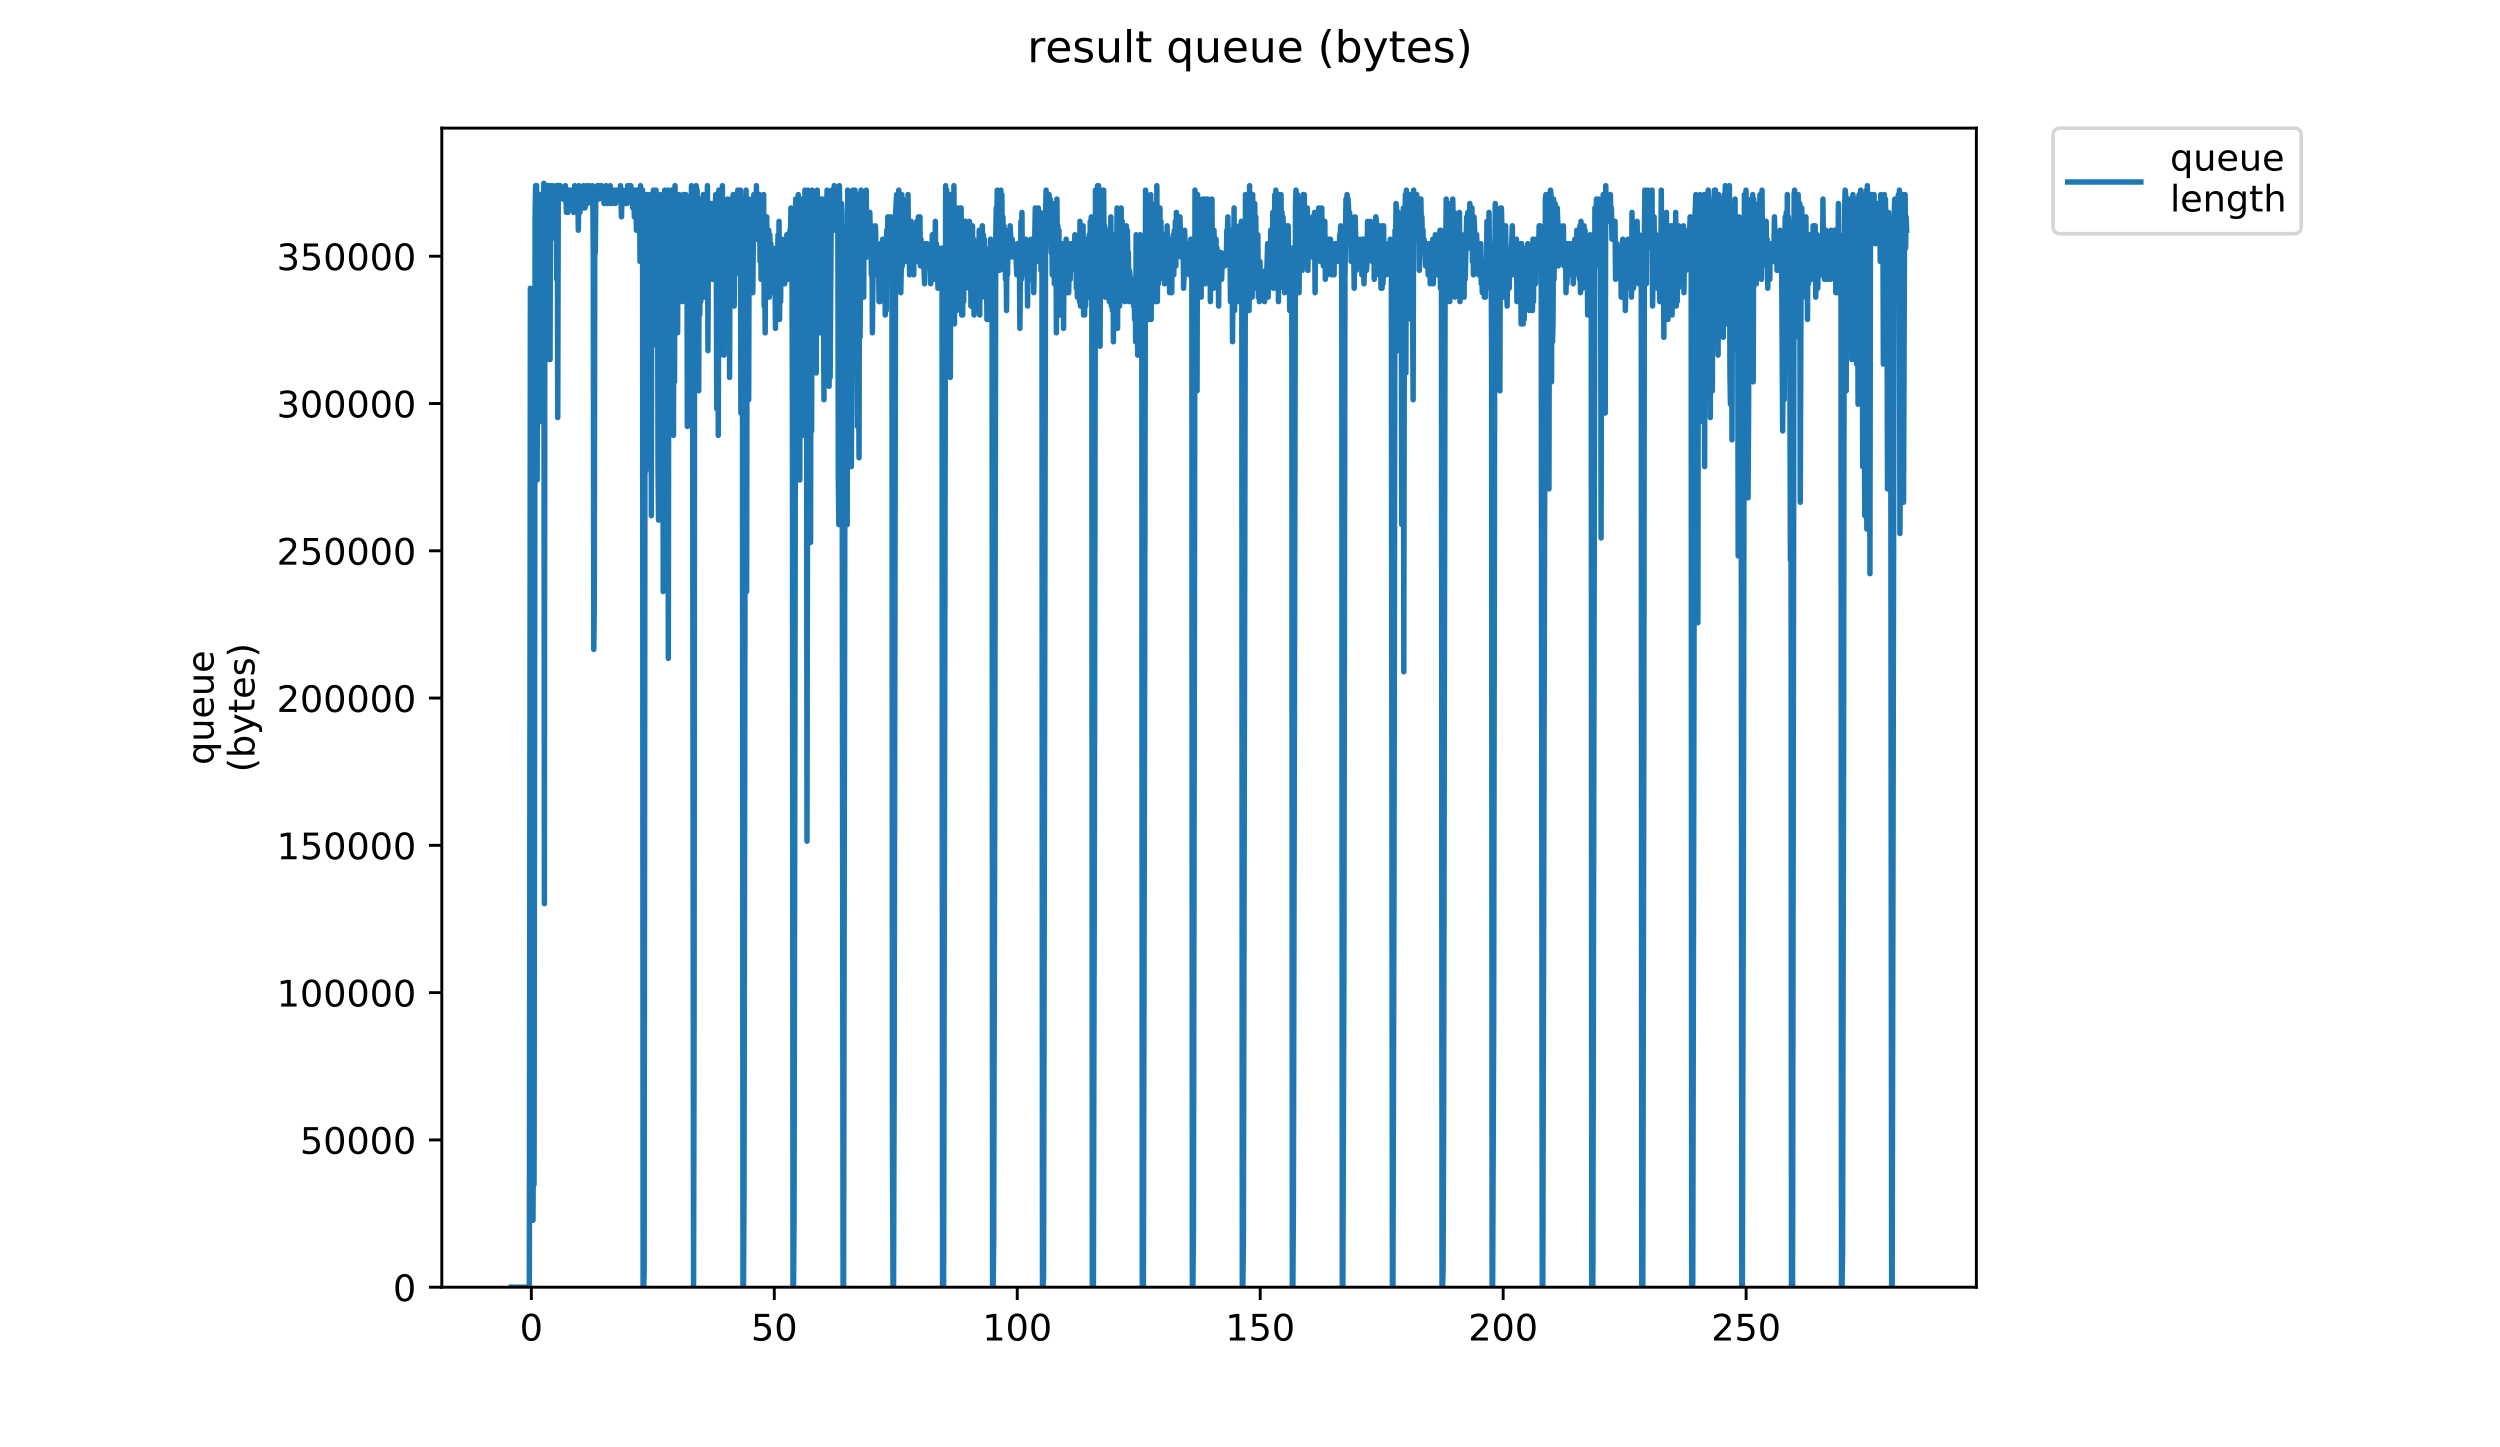 <?xml version="1.0" encoding="utf-8" standalone="no"?>
<!DOCTYPE svg PUBLIC "-//W3C//DTD SVG 1.1//EN"
  "http://www.w3.org/Graphics/SVG/1.1/DTD/svg11.dtd">
<!-- Created with matplotlib (https://matplotlib.org/) -->
<svg height="396pt" version="1.1" viewBox="0 0 684 396" width="684pt" xmlns="http://www.w3.org/2000/svg" xmlns:xlink="http://www.w3.org/1999/xlink">
 <defs>
  <style type="text/css">
*{stroke-linecap:butt;stroke-linejoin:round;}
  </style>
 </defs>
 <g id="figure_1">
  <g id="patch_1">
   <path d="M 0 396 
L 684 396 
L 684 0 
L 0 0 
z
" style="fill:#ffffff;"/>
  </g>
  <g id="axes_1">
   <g id="patch_2">
    <path d="M 120.879 352.174 
L 540.734 352.174 
L 540.734 35.062 
L 120.879 35.062 
z
" style="fill:#ffffff;"/>
   </g>
   <g id="matplotlib.axis_1">
    <g id="xtick_1">
     <g id="line2d_1">
      <defs>
       <path d="M 0 0 
L 0 3.5 
" id="mc045d68749" style="stroke:#000000;stroke-width:0.8;"/>
      </defs>
      <g>
       <use style="stroke:#000000;stroke-width:0.8;" x="145.374" xlink:href="#mc045d68749" y="352.174"/>
      </g>
     </g>
     <g id="text_1">
      <!-- 0 -->
      <defs>
       <path d="M 31.781 66.406 
Q 24.172 66.406 20.328 58.906 
Q 16.5 51.422 16.5 36.375 
Q 16.5 21.391 20.328 13.891 
Q 24.172 6.391 31.781 6.391 
Q 39.453 6.391 43.281 13.891 
Q 47.125 21.391 47.125 36.375 
Q 47.125 51.422 43.281 58.906 
Q 39.453 66.406 31.781 66.406 
z
M 31.781 74.219 
Q 44.047 74.219 50.516 64.516 
Q 56.984 54.828 56.984 36.375 
Q 56.984 17.969 50.516 8.266 
Q 44.047 -1.422 31.781 -1.422 
Q 19.531 -1.422 13.062 8.266 
Q 6.594 17.969 6.594 36.375 
Q 6.594 54.828 13.062 64.516 
Q 19.531 74.219 31.781 74.219 
z
" id="DejaVuSans-48"/>
      </defs>
      <g transform="translate(142.193 366.773)scale(0.1 -0.1)">
       <use xlink:href="#DejaVuSans-48"/>
      </g>
     </g>
    </g>
    <g id="xtick_2">
     <g id="line2d_2">
      <g>
       <use style="stroke:#000000;stroke-width:0.8;" x="211.847" xlink:href="#mc045d68749" y="352.174"/>
      </g>
     </g>
     <g id="text_2">
      <!-- 50 -->
      <defs>
       <path d="M 10.797 72.906 
L 49.516 72.906 
L 49.516 64.594 
L 19.828 64.594 
L 19.828 46.734 
Q 21.969 47.469 24.109 47.828 
Q 26.266 48.188 28.422 48.188 
Q 40.625 48.188 47.75 41.5 
Q 54.891 34.812 54.891 23.391 
Q 54.891 11.625 47.562 5.094 
Q 40.234 -1.422 26.906 -1.422 
Q 22.312 -1.422 17.547 -0.641 
Q 12.797 0.141 7.719 1.703 
L 7.719 11.625 
Q 12.109 9.234 16.797 8.062 
Q 21.484 6.891 26.703 6.891 
Q 35.156 6.891 40.078 11.328 
Q 45.016 15.766 45.016 23.391 
Q 45.016 31 40.078 35.438 
Q 35.156 39.891 26.703 39.891 
Q 22.75 39.891 18.812 39.016 
Q 14.891 38.141 10.797 36.281 
z
" id="DejaVuSans-53"/>
      </defs>
      <g transform="translate(205.485 366.773)scale(0.1 -0.1)">
       <use xlink:href="#DejaVuSans-53"/>
       <use x="63.623" xlink:href="#DejaVuSans-48"/>
      </g>
     </g>
    </g>
    <g id="xtick_3">
     <g id="line2d_3">
      <g>
       <use style="stroke:#000000;stroke-width:0.8;" x="278.32" xlink:href="#mc045d68749" y="352.174"/>
      </g>
     </g>
     <g id="text_3">
      <!-- 100 -->
      <defs>
       <path d="M 12.406 8.297 
L 28.516 8.297 
L 28.516 63.922 
L 10.984 60.406 
L 10.984 69.391 
L 28.422 72.906 
L 38.281 72.906 
L 38.281 8.297 
L 54.391 8.297 
L 54.391 0 
L 12.406 0 
z
" id="DejaVuSans-49"/>
      </defs>
      <g transform="translate(268.776 366.773)scale(0.1 -0.1)">
       <use xlink:href="#DejaVuSans-49"/>
       <use x="63.623" xlink:href="#DejaVuSans-48"/>
       <use x="127.246" xlink:href="#DejaVuSans-48"/>
      </g>
     </g>
    </g>
    <g id="xtick_4">
     <g id="line2d_4">
      <g>
       <use style="stroke:#000000;stroke-width:0.8;" x="344.793" xlink:href="#mc045d68749" y="352.174"/>
      </g>
     </g>
     <g id="text_4">
      <!-- 150 -->
      <g transform="translate(335.249 366.773)scale(0.1 -0.1)">
       <use xlink:href="#DejaVuSans-49"/>
       <use x="63.623" xlink:href="#DejaVuSans-53"/>
       <use x="127.246" xlink:href="#DejaVuSans-48"/>
      </g>
     </g>
    </g>
    <g id="xtick_5">
     <g id="line2d_5">
      <g>
       <use style="stroke:#000000;stroke-width:0.8;" x="411.265" xlink:href="#mc045d68749" y="352.174"/>
      </g>
     </g>
     <g id="text_5">
      <!-- 200 -->
      <defs>
       <path d="M 19.188 8.297 
L 53.609 8.297 
L 53.609 0 
L 7.328 0 
L 7.328 8.297 
Q 12.938 14.109 22.625 23.891 
Q 32.328 33.688 34.812 36.531 
Q 39.547 41.844 41.422 45.531 
Q 43.312 49.219 43.312 52.781 
Q 43.312 58.594 39.234 62.25 
Q 35.156 65.922 28.609 65.922 
Q 23.969 65.922 18.812 64.312 
Q 13.672 62.703 7.812 59.422 
L 7.812 69.391 
Q 13.766 71.781 18.938 73 
Q 24.125 74.219 28.422 74.219 
Q 39.75 74.219 46.484 68.547 
Q 53.219 62.891 53.219 53.422 
Q 53.219 48.922 51.531 44.891 
Q 49.859 40.875 45.406 35.406 
Q 44.188 33.984 37.641 27.219 
Q 31.109 20.453 19.188 8.297 
z
" id="DejaVuSans-50"/>
      </defs>
      <g transform="translate(401.722 366.773)scale(0.1 -0.1)">
       <use xlink:href="#DejaVuSans-50"/>
       <use x="63.623" xlink:href="#DejaVuSans-48"/>
       <use x="127.246" xlink:href="#DejaVuSans-48"/>
      </g>
     </g>
    </g>
    <g id="xtick_6">
     <g id="line2d_6">
      <g>
       <use style="stroke:#000000;stroke-width:0.8;" x="477.738" xlink:href="#mc045d68749" y="352.174"/>
      </g>
     </g>
     <g id="text_6">
      <!-- 250 -->
      <g transform="translate(468.194 366.773)scale(0.1 -0.1)">
       <use xlink:href="#DejaVuSans-50"/>
       <use x="63.623" xlink:href="#DejaVuSans-53"/>
       <use x="127.246" xlink:href="#DejaVuSans-48"/>
      </g>
     </g>
    </g>
   </g>
   <g id="matplotlib.axis_2">
    <g id="ytick_1">
     <g id="line2d_7">
      <defs>
       <path d="M 0 0 
L -3.5 0 
" id="me71eec3547" style="stroke:#000000;stroke-width:0.8;"/>
      </defs>
      <g>
       <use style="stroke:#000000;stroke-width:0.8;" x="120.879" xlink:href="#me71eec3547" y="352.174"/>
      </g>
     </g>
     <g id="text_7">
      <!-- 0 -->
      <g transform="translate(107.516 355.973)scale(0.1 -0.1)">
       <use xlink:href="#DejaVuSans-48"/>
      </g>
     </g>
    </g>
    <g id="ytick_2">
     <g id="line2d_8">
      <g>
       <use style="stroke:#000000;stroke-width:0.8;" x="120.879" xlink:href="#me71eec3547" y="311.879"/>
      </g>
     </g>
     <g id="text_8">
      <!-- 50000 -->
      <g transform="translate(82.066 315.678)scale(0.1 -0.1)">
       <use xlink:href="#DejaVuSans-53"/>
       <use x="63.623" xlink:href="#DejaVuSans-48"/>
       <use x="127.246" xlink:href="#DejaVuSans-48"/>
       <use x="190.869" xlink:href="#DejaVuSans-48"/>
       <use x="254.492" xlink:href="#DejaVuSans-48"/>
      </g>
     </g>
    </g>
    <g id="ytick_3">
     <g id="line2d_9">
      <g>
       <use style="stroke:#000000;stroke-width:0.8;" x="120.879" xlink:href="#me71eec3547" y="271.583"/>
      </g>
     </g>
     <g id="text_9">
      <!-- 100000 -->
      <g transform="translate(75.704 275.383)scale(0.1 -0.1)">
       <use xlink:href="#DejaVuSans-49"/>
       <use x="63.623" xlink:href="#DejaVuSans-48"/>
       <use x="127.246" xlink:href="#DejaVuSans-48"/>
       <use x="190.869" xlink:href="#DejaVuSans-48"/>
       <use x="254.492" xlink:href="#DejaVuSans-48"/>
       <use x="318.115" xlink:href="#DejaVuSans-48"/>
      </g>
     </g>
    </g>
    <g id="ytick_4">
     <g id="line2d_10">
      <g>
       <use style="stroke:#000000;stroke-width:0.8;" x="120.879" xlink:href="#me71eec3547" y="231.288"/>
      </g>
     </g>
     <g id="text_10">
      <!-- 150000 -->
      <g transform="translate(75.704 235.087)scale(0.1 -0.1)">
       <use xlink:href="#DejaVuSans-49"/>
       <use x="63.623" xlink:href="#DejaVuSans-53"/>
       <use x="127.246" xlink:href="#DejaVuSans-48"/>
       <use x="190.869" xlink:href="#DejaVuSans-48"/>
       <use x="254.492" xlink:href="#DejaVuSans-48"/>
       <use x="318.115" xlink:href="#DejaVuSans-48"/>
      </g>
     </g>
    </g>
    <g id="ytick_5">
     <g id="line2d_11">
      <g>
       <use style="stroke:#000000;stroke-width:0.8;" x="120.879" xlink:href="#me71eec3547" y="190.992"/>
      </g>
     </g>
     <g id="text_11">
      <!-- 200000 -->
      <g transform="translate(75.704 194.792)scale(0.1 -0.1)">
       <use xlink:href="#DejaVuSans-50"/>
       <use x="63.623" xlink:href="#DejaVuSans-48"/>
       <use x="127.246" xlink:href="#DejaVuSans-48"/>
       <use x="190.869" xlink:href="#DejaVuSans-48"/>
       <use x="254.492" xlink:href="#DejaVuSans-48"/>
       <use x="318.115" xlink:href="#DejaVuSans-48"/>
      </g>
     </g>
    </g>
    <g id="ytick_6">
     <g id="line2d_12">
      <g>
       <use style="stroke:#000000;stroke-width:0.8;" x="120.879" xlink:href="#me71eec3547" y="150.697"/>
      </g>
     </g>
     <g id="text_12">
      <!-- 250000 -->
      <g transform="translate(75.704 154.496)scale(0.1 -0.1)">
       <use xlink:href="#DejaVuSans-50"/>
       <use x="63.623" xlink:href="#DejaVuSans-53"/>
       <use x="127.246" xlink:href="#DejaVuSans-48"/>
       <use x="190.869" xlink:href="#DejaVuSans-48"/>
       <use x="254.492" xlink:href="#DejaVuSans-48"/>
       <use x="318.115" xlink:href="#DejaVuSans-48"/>
      </g>
     </g>
    </g>
    <g id="ytick_7">
     <g id="line2d_13">
      <g>
       <use style="stroke:#000000;stroke-width:0.8;" x="120.879" xlink:href="#me71eec3547" y="110.402"/>
      </g>
     </g>
     <g id="text_13">
      <!-- 300000 -->
      <defs>
       <path d="M 40.578 39.312 
Q 47.656 37.797 51.625 33 
Q 55.609 28.219 55.609 21.188 
Q 55.609 10.406 48.188 4.484 
Q 40.766 -1.422 27.094 -1.422 
Q 22.516 -1.422 17.656 -0.516 
Q 12.797 0.391 7.625 2.203 
L 7.625 11.719 
Q 11.719 9.328 16.594 8.109 
Q 21.484 6.891 26.812 6.891 
Q 36.078 6.891 40.938 10.547 
Q 45.797 14.203 45.797 21.188 
Q 45.797 27.641 41.281 31.266 
Q 36.766 34.906 28.719 34.906 
L 20.219 34.906 
L 20.219 43.016 
L 29.109 43.016 
Q 36.375 43.016 40.234 45.922 
Q 44.094 48.828 44.094 54.297 
Q 44.094 59.906 40.109 62.906 
Q 36.141 65.922 28.719 65.922 
Q 24.656 65.922 20.016 65.031 
Q 15.375 64.156 9.812 62.312 
L 9.812 71.094 
Q 15.438 72.656 20.344 73.438 
Q 25.25 74.219 29.594 74.219 
Q 40.828 74.219 47.359 69.109 
Q 53.906 64.016 53.906 55.328 
Q 53.906 49.266 50.438 45.094 
Q 46.969 40.922 40.578 39.312 
z
" id="DejaVuSans-51"/>
      </defs>
      <g transform="translate(75.704 114.201)scale(0.1 -0.1)">
       <use xlink:href="#DejaVuSans-51"/>
       <use x="63.623" xlink:href="#DejaVuSans-48"/>
       <use x="127.246" xlink:href="#DejaVuSans-48"/>
       <use x="190.869" xlink:href="#DejaVuSans-48"/>
       <use x="254.492" xlink:href="#DejaVuSans-48"/>
       <use x="318.115" xlink:href="#DejaVuSans-48"/>
      </g>
     </g>
    </g>
    <g id="ytick_8">
     <g id="line2d_14">
      <g>
       <use style="stroke:#000000;stroke-width:0.8;" x="120.879" xlink:href="#me71eec3547" y="70.106"/>
      </g>
     </g>
     <g id="text_14">
      <!-- 350000 -->
      <g transform="translate(75.704 73.905)scale(0.1 -0.1)">
       <use xlink:href="#DejaVuSans-51"/>
       <use x="63.623" xlink:href="#DejaVuSans-53"/>
       <use x="127.246" xlink:href="#DejaVuSans-48"/>
       <use x="190.869" xlink:href="#DejaVuSans-48"/>
       <use x="254.492" xlink:href="#DejaVuSans-48"/>
       <use x="318.115" xlink:href="#DejaVuSans-48"/>
      </g>
     </g>
    </g>
    <g id="text_15">
     <!-- queue -->
     <defs>
      <path d="M 14.797 27.297 
Q 14.797 17.391 18.875 11.75 
Q 22.953 6.109 30.078 6.109 
Q 37.203 6.109 41.297 11.75 
Q 45.406 17.391 45.406 27.297 
Q 45.406 37.203 41.297 42.844 
Q 37.203 48.484 30.078 48.484 
Q 22.953 48.484 18.875 42.844 
Q 14.797 37.203 14.797 27.297 
z
M 45.406 8.203 
Q 42.578 3.328 38.25 0.953 
Q 33.938 -1.422 27.875 -1.422 
Q 17.969 -1.422 11.734 6.484 
Q 5.516 14.406 5.516 27.297 
Q 5.516 40.188 11.734 48.094 
Q 17.969 56 27.875 56 
Q 33.938 56 38.25 53.625 
Q 42.578 51.266 45.406 46.391 
L 45.406 54.688 
L 54.391 54.688 
L 54.391 -20.797 
L 45.406 -20.797 
z
" id="DejaVuSans-113"/>
      <path d="M 8.5 21.578 
L 8.5 54.688 
L 17.484 54.688 
L 17.484 21.922 
Q 17.484 14.156 20.5 10.266 
Q 23.531 6.391 29.594 6.391 
Q 36.859 6.391 41.078 11.031 
Q 45.312 15.672 45.312 23.688 
L 45.312 54.688 
L 54.297 54.688 
L 54.297 0 
L 45.312 0 
L 45.312 8.406 
Q 42.047 3.422 37.719 1 
Q 33.406 -1.422 27.688 -1.422 
Q 18.266 -1.422 13.375 4.438 
Q 8.5 10.297 8.5 21.578 
z
M 31.109 56 
z
" id="DejaVuSans-117"/>
      <path d="M 56.203 29.594 
L 56.203 25.203 
L 14.891 25.203 
Q 15.484 15.922 20.484 11.062 
Q 25.484 6.203 34.422 6.203 
Q 39.594 6.203 44.453 7.469 
Q 49.312 8.734 54.109 11.281 
L 54.109 2.781 
Q 49.266 0.734 44.188 -0.344 
Q 39.109 -1.422 33.891 -1.422 
Q 20.797 -1.422 13.156 6.188 
Q 5.516 13.812 5.516 26.812 
Q 5.516 40.234 12.766 48.109 
Q 20.016 56 32.328 56 
Q 43.359 56 49.781 48.891 
Q 56.203 41.797 56.203 29.594 
z
M 47.219 32.234 
Q 47.125 39.594 43.094 43.984 
Q 39.062 48.391 32.422 48.391 
Q 24.906 48.391 20.391 44.141 
Q 15.875 39.891 15.188 32.172 
z
" id="DejaVuSans-101"/>
     </defs>
     <g transform="translate(58.426 209.283)rotate(-90)scale(0.1 -0.1)">
      <use xlink:href="#DejaVuSans-113"/>
      <use x="63.477" xlink:href="#DejaVuSans-117"/>
      <use x="126.855" xlink:href="#DejaVuSans-101"/>
      <use x="188.379" xlink:href="#DejaVuSans-117"/>
      <use x="251.758" xlink:href="#DejaVuSans-101"/>
     </g>
     <!-- (bytes) -->
     <defs>
      <path d="M 31 75.875 
Q 24.469 64.656 21.281 53.656 
Q 18.109 42.672 18.109 31.391 
Q 18.109 20.125 21.312 9.062 
Q 24.516 -2 31 -13.188 
L 23.188 -13.188 
Q 15.875 -1.703 12.234 9.375 
Q 8.594 20.453 8.594 31.391 
Q 8.594 42.281 12.203 53.312 
Q 15.828 64.359 23.188 75.875 
z
" id="DejaVuSans-40"/>
      <path d="M 48.688 27.297 
Q 48.688 37.203 44.609 42.844 
Q 40.531 48.484 33.406 48.484 
Q 26.266 48.484 22.188 42.844 
Q 18.109 37.203 18.109 27.297 
Q 18.109 17.391 22.188 11.75 
Q 26.266 6.109 33.406 6.109 
Q 40.531 6.109 44.609 11.75 
Q 48.688 17.391 48.688 27.297 
z
M 18.109 46.391 
Q 20.953 51.266 25.266 53.625 
Q 29.594 56 35.594 56 
Q 45.562 56 51.781 48.094 
Q 58.016 40.188 58.016 27.297 
Q 58.016 14.406 51.781 6.484 
Q 45.562 -1.422 35.594 -1.422 
Q 29.594 -1.422 25.266 0.953 
Q 20.953 3.328 18.109 8.203 
L 18.109 0 
L 9.078 0 
L 9.078 75.984 
L 18.109 75.984 
z
" id="DejaVuSans-98"/>
      <path d="M 32.172 -5.078 
Q 28.375 -14.844 24.75 -17.812 
Q 21.141 -20.797 15.094 -20.797 
L 7.906 -20.797 
L 7.906 -13.281 
L 13.188 -13.281 
Q 16.891 -13.281 18.938 -11.516 
Q 21 -9.766 23.484 -3.219 
L 25.094 0.875 
L 2.984 54.688 
L 12.5 54.688 
L 29.594 11.922 
L 46.688 54.688 
L 56.203 54.688 
z
" id="DejaVuSans-121"/>
      <path d="M 18.312 70.219 
L 18.312 54.688 
L 36.812 54.688 
L 36.812 47.703 
L 18.312 47.703 
L 18.312 18.016 
Q 18.312 11.328 20.141 9.422 
Q 21.969 7.516 27.594 7.516 
L 36.812 7.516 
L 36.812 0 
L 27.594 0 
Q 17.188 0 13.234 3.875 
Q 9.281 7.766 9.281 18.016 
L 9.281 47.703 
L 2.688 47.703 
L 2.688 54.688 
L 9.281 54.688 
L 9.281 70.219 
z
" id="DejaVuSans-116"/>
      <path d="M 44.281 53.078 
L 44.281 44.578 
Q 40.484 46.531 36.375 47.5 
Q 32.281 48.484 27.875 48.484 
Q 21.188 48.484 17.844 46.438 
Q 14.5 44.391 14.5 40.281 
Q 14.5 37.156 16.891 35.375 
Q 19.281 33.594 26.516 31.984 
L 29.594 31.297 
Q 39.156 29.25 43.188 25.516 
Q 47.219 21.781 47.219 15.094 
Q 47.219 7.469 41.188 3.016 
Q 35.156 -1.422 24.609 -1.422 
Q 20.219 -1.422 15.453 -0.562 
Q 10.688 0.297 5.422 2 
L 5.422 11.281 
Q 10.406 8.688 15.234 7.391 
Q 20.062 6.109 24.812 6.109 
Q 31.156 6.109 34.562 8.281 
Q 37.984 10.453 37.984 14.406 
Q 37.984 18.062 35.516 20.016 
Q 33.062 21.969 24.703 23.781 
L 21.578 24.516 
Q 13.234 26.266 9.516 29.906 
Q 5.812 33.547 5.812 39.891 
Q 5.812 47.609 11.281 51.797 
Q 16.75 56 26.812 56 
Q 31.781 56 36.172 55.266 
Q 40.578 54.547 44.281 53.078 
z
" id="DejaVuSans-115"/>
      <path d="M 8.016 75.875 
L 15.828 75.875 
Q 23.141 64.359 26.781 53.312 
Q 30.422 42.281 30.422 31.391 
Q 30.422 20.453 26.781 9.375 
Q 23.141 -1.703 15.828 -13.188 
L 8.016 -13.188 
Q 14.5 -2 17.703 9.062 
Q 20.906 20.125 20.906 31.391 
Q 20.906 42.672 17.703 53.656 
Q 14.5 64.656 8.016 75.875 
z
" id="DejaVuSans-41"/>
     </defs>
     <g transform="translate(69.624 211.295)rotate(-90)scale(0.1 -0.1)">
      <use xlink:href="#DejaVuSans-40"/>
      <use x="39.014" xlink:href="#DejaVuSans-98"/>
      <use x="102.49" xlink:href="#DejaVuSans-121"/>
      <use x="161.67" xlink:href="#DejaVuSans-116"/>
      <use x="200.879" xlink:href="#DejaVuSans-101"/>
      <use x="262.402" xlink:href="#DejaVuSans-115"/>
      <use x="314.502" xlink:href="#DejaVuSans-41"/>
     </g>
    </g>
   </g>
   <g id="line2d_15">
    <path clip-path="url(#pdfc78e62a7)" d="M 139.963 352.174 
L 144.827 352.174 
L 145.114 78.861 
L 145.255 91.063 
L 145.395 332.652 
L 145.535 330.212 
L 145.676 289.947 
L 145.822 333.872 
L 145.969 307.029 
L 146.118 324.116 
L 146.407 58.119 
L 146.547 50.798 
L 146.687 84.962 
L 146.827 50.798 
L 146.967 131.328 
L 147.108 54.459 
L 147.249 63 
L 147.391 64.162 
L 147.535 55.679 
L 147.816 53.238 
L 147.956 53.238 
L 148.098 69.1 
L 148.238 54.459 
L 148.379 115.466 
L 148.519 58.119 
L 148.66 55.679 
L 148.8 50.163 
L 148.94 247.242 
L 149.081 53.238 
L 149.22 50.798 
L 149.361 54.459 
L 149.5 50.798 
L 149.64 50.798 
L 149.782 52.018 
L 149.926 63 
L 150.069 50.798 
L 150.209 98.331 
L 150.35 75.786 
L 150.49 98.384 
L 150.63 50.798 
L 150.77 55.679 
L 150.909 52.018 
L 151.049 61.779 
L 151.189 50.798 
L 151.33 54.459 
L 151.47 53.179 
L 151.61 54.405 
L 151.75 53.238 
L 151.89 53.238 
L 152.032 65.44 
L 152.173 50.798 
L 152.314 76.421 
L 152.456 53.238 
L 152.601 114.246 
L 152.741 50.738 
L 153.022 53.238 
L 153.301 50.798 
L 153.44 53.238 
L 153.58 52.018 
L 153.72 53.238 
L 153.861 53.238 
L 154.001 54.459 
L 154.281 53.238 
L 154.421 54.459 
L 154.701 50.798 
L 154.981 58.119 
L 155.122 52.018 
L 155.262 53.238 
L 155.403 58.119 
L 155.684 52.018 
L 155.824 53.238 
L 155.965 53.238 
L 156.105 54.459 
L 156.246 52.018 
L 156.388 52.018 
L 156.528 53.238 
L 156.67 56.899 
L 156.81 55.679 
L 156.952 58.119 
L 157.244 50.798 
L 157.385 52.018 
L 157.526 54.459 
L 157.667 52.018 
L 157.808 55.679 
L 157.949 53.238 
L 158.09 53.238 
L 158.231 63 
L 158.372 50.798 
L 158.513 53.238 
L 158.654 58.119 
L 158.795 52.018 
L 158.935 52.018 
L 159.076 54.459 
L 159.358 52.018 
L 159.499 56.899 
L 159.639 50.798 
L 159.781 52.018 
L 159.922 52.018 
L 160.062 56.899 
L 160.488 50.798 
L 160.769 55.679 
L 161.053 50.798 
L 161.193 52.018 
L 161.333 54.459 
L 161.474 54.459 
L 161.614 52.018 
L 161.754 54.459 
L 161.895 54.459 
L 162.036 50.798 
L 162.176 52.018 
L 162.316 69.1 
L 162.457 177.693 
L 162.597 165.492 
L 162.737 52.018 
L 162.877 69.1 
L 163.017 52.018 
L 163.158 54.459 
L 163.298 53.238 
L 163.438 50.798 
L 163.859 54.459 
L 164 50.798 
L 164.14 53.238 
L 164.28 52.018 
L 164.421 52.018 
L 164.562 50.798 
L 164.702 53.238 
L 164.843 53.238 
L 164.983 52.018 
L 165.124 53.238 
L 165.264 55.679 
L 165.544 52.018 
L 165.684 52.018 
L 165.825 50.798 
L 166.107 55.679 
L 166.247 52.018 
L 166.388 53.238 
L 166.528 52.018 
L 166.668 53.238 
L 166.808 55.679 
L 166.949 50.798 
L 167.09 53.238 
L 167.23 52.018 
L 167.37 55.679 
L 167.51 52.018 
L 167.65 53.238 
L 167.791 53.238 
L 167.931 54.459 
L 168.072 52.018 
L 168.212 52.018 
L 168.353 55.679 
L 168.636 52.018 
L 168.777 54.459 
L 168.917 53.238 
L 169.058 54.459 
L 169.2 54.459 
L 169.341 52.018 
L 169.483 52.018 
L 169.623 53.238 
L 169.763 50.798 
L 170.044 59.339 
L 170.184 53.238 
L 170.325 52.018 
L 170.465 55.679 
L 170.605 54.459 
L 170.745 55.679 
L 170.886 54.459 
L 171.026 55.679 
L 171.306 52.018 
L 171.447 53.238 
L 171.587 55.679 
L 171.727 50.798 
L 171.869 52.018 
L 172.01 52.018 
L 172.149 50.798 
L 172.289 52.018 
L 172.43 54.459 
L 172.57 50.798 
L 172.717 52.018 
L 172.858 54.459 
L 172.998 54.459 
L 173.139 56.899 
L 173.419 52.018 
L 173.559 59.339 
L 173.701 52.018 
L 173.841 53.238 
L 173.981 52.018 
L 174.121 63 
L 174.261 53.238 
L 174.402 52.018 
L 174.542 52.018 
L 174.825 54.459 
L 174.967 52.018 
L 175.109 71.541 
L 175.249 50.798 
L 175.389 53.238 
L 175.529 53.238 
L 175.669 60.559 
L 175.809 52.018 
L 175.953 352.174 
L 176.101 352.174 
L 176.24 348.514 
L 176.521 54.459 
L 176.66 128.887 
L 176.8 59.339 
L 176.939 53.238 
L 177.22 53.238 
L 177.36 127.667 
L 177.501 124.007 
L 177.782 60.559 
L 177.923 67.88 
L 178.064 53.238 
L 178.205 141.089 
L 178.346 55.679 
L 178.486 94.723 
L 178.768 52.018 
L 178.91 89.843 
L 179.052 54.459 
L 179.192 56.899 
L 179.337 83.742 
L 179.478 52.018 
L 179.618 72.761 
L 179.759 54.459 
L 179.899 61.779 
L 180.04 128.887 
L 180.18 142.309 
L 180.32 54.459 
L 180.464 91.063 
L 180.606 53.238 
L 180.746 122.787 
L 180.887 55.679 
L 181.028 55.679 
L 181.169 104.485 
L 181.31 59.339 
L 181.453 161.831 
L 181.593 54.459 
L 181.734 67.88 
L 181.874 52.018 
L 182.154 60.559 
L 182.294 84.962 
L 182.574 55.679 
L 182.715 52.018 
L 182.855 180.134 
L 182.997 53.238 
L 183.14 54.459 
L 183.421 60.559 
L 183.702 52.018 
L 183.842 60.559 
L 183.982 53.238 
L 184.122 58.119 
L 184.263 119.126 
L 184.403 54.459 
L 184.544 104.485 
L 184.684 50.798 
L 184.824 67.88 
L 184.964 53.238 
L 185.105 60.559 
L 185.245 53.238 
L 185.386 91.063 
L 185.527 64.22 
L 185.808 53.238 
L 186.092 64.22 
L 186.232 54.459 
L 186.377 55.679 
L 186.518 54.459 
L 186.657 82.522 
L 186.798 55.679 
L 186.938 53.238 
L 187.22 53.238 
L 187.36 55.679 
L 187.5 53.238 
L 187.641 53.238 
L 187.781 60.559 
L 187.921 58.119 
L 188.062 116.686 
L 188.204 54.459 
L 188.345 54.459 
L 188.484 56.899 
L 188.771 93.503 
L 188.911 59.271 
L 189.051 61.779 
L 189.191 50.798 
L 189.331 53.238 
L 189.471 76.421 
L 189.757 352.174 
L 189.897 289.947 
L 190.037 54.459 
L 190.176 97.172 
L 190.457 50.798 
L 190.597 52.018 
L 190.736 52.018 
L 190.876 86.182 
L 191.021 59.339 
L 191.166 106.925 
L 191.308 54.459 
L 191.449 86.182 
L 191.589 69.1 
L 191.729 82.522 
L 191.869 59.339 
L 192.009 58.119 
L 192.149 59.339 
L 192.289 58.119 
L 192.432 53.238 
L 192.572 81.302 
L 192.712 56.899 
L 192.851 69.1 
L 192.993 58.119 
L 193.133 69.1 
L 193.273 54.459 
L 193.413 64.22 
L 193.553 50.798 
L 193.694 95.944 
L 193.835 58.119 
L 193.976 71.541 
L 194.116 58.119 
L 194.256 56.899 
L 194.401 64.22 
L 194.686 55.679 
L 194.828 61.779 
L 194.971 76.421 
L 195.111 60.559 
L 195.253 59.339 
L 195.394 65.44 
L 195.817 53.238 
L 195.957 61.779 
L 196.097 111.805 
L 196.378 58.119 
L 196.518 119.126 
L 196.658 52.018 
L 196.799 58.119 
L 196.942 97.172 
L 197.082 53.238 
L 197.363 67.88 
L 197.644 50.798 
L 197.786 69.1 
L 197.926 56.899 
L 198.067 97.172 
L 198.206 55.679 
L 198.347 77.641 
L 198.487 60.559 
L 198.628 64.22 
L 198.768 64.22 
L 198.908 63 
L 199.049 54.459 
L 199.33 88.623 
L 199.47 59.339 
L 199.61 103.264 
L 199.75 58.119 
L 199.891 54.459 
L 200.031 60.559 
L 200.171 55.679 
L 200.312 61.779 
L 200.453 75.201 
L 200.593 53.238 
L 200.733 53.238 
L 200.873 83.742 
L 201.013 59.339 
L 201.153 61.779 
L 201.293 56.899 
L 201.434 70.32 
L 201.575 53.238 
L 201.715 64.22 
L 201.856 52.018 
L 201.996 65.44 
L 202.138 56.899 
L 202.279 61.779 
L 202.419 75.201 
L 202.567 52.018 
L 202.707 113.026 
L 202.988 54.459 
L 203.129 67.88 
L 203.272 352.174 
L 203.42 352.174 
L 203.567 325.331 
L 203.99 56.899 
L 204.13 52.018 
L 204.272 161.831 
L 204.413 66.66 
L 204.554 55.679 
L 204.696 59.339 
L 204.837 109.365 
L 204.977 54.459 
L 205.26 61.779 
L 205.401 78.861 
L 205.684 60.559 
L 205.825 65.44 
L 205.966 80.082 
L 206.246 53.238 
L 206.529 63 
L 206.672 56.899 
L 206.813 58.119 
L 206.955 50.798 
L 207.096 65.44 
L 207.237 58.119 
L 207.38 65.44 
L 207.522 58.119 
L 207.662 64.22 
L 207.803 53.238 
L 207.944 71.541 
L 208.085 56.899 
L 208.227 76.421 
L 208.369 66.66 
L 208.508 71.541 
L 208.649 58.119 
L 208.79 71.541 
L 208.931 53.238 
L 209.071 83.742 
L 209.211 73.981 
L 209.352 91.063 
L 209.492 63 
L 209.633 72.761 
L 209.774 59.339 
L 209.914 73.981 
L 210.054 65.44 
L 210.195 77.641 
L 210.335 63 
L 210.476 81.302 
L 210.617 64.22 
L 210.758 71.541 
L 210.899 66.66 
L 211.18 70.32 
L 211.32 78.861 
L 211.46 70.32 
L 211.602 80.082 
L 211.742 72.761 
L 211.882 71.541 
L 212.024 72.761 
L 212.164 89.843 
L 212.305 67.88 
L 212.445 70.32 
L 212.585 69.1 
L 212.726 75.201 
L 212.866 64.22 
L 213.006 78.861 
L 213.146 60.559 
L 213.287 87.402 
L 213.431 70.32 
L 213.575 82.522 
L 213.719 65.44 
L 213.862 76.421 
L 214.004 65.44 
L 214.144 73.981 
L 214.286 67.88 
L 214.57 73.981 
L 214.711 77.641 
L 214.852 71.541 
L 214.993 72.761 
L 215.135 76.421 
L 215.275 64.22 
L 215.414 76.421 
L 215.554 69.1 
L 215.694 76.421 
L 215.833 65.44 
L 215.973 65.44 
L 216.113 63 
L 216.254 67.88 
L 216.395 56.899 
L 216.535 69.1 
L 216.676 69.1 
L 216.816 117.906 
L 216.961 352.174 
L 217.108 352.174 
L 217.256 332.652 
L 217.545 159.391 
L 217.689 54.459 
L 217.982 63 
L 218.263 99.604 
L 218.404 53.238 
L 218.544 70.32 
L 218.824 131.328 
L 218.964 54.459 
L 219.105 54.459 
L 219.245 69.1 
L 219.386 69.1 
L 219.666 103.264 
L 219.806 55.679 
L 219.946 65.44 
L 220.087 119.126 
L 220.227 52.018 
L 220.367 61.779 
L 220.507 63 
L 220.648 54.459 
L 220.788 230.16 
L 221.068 52.018 
L 221.209 53.238 
L 221.35 65.44 
L 221.49 58.119 
L 221.631 67.88 
L 221.771 148.41 
L 221.911 53.238 
L 222.052 117.906 
L 222.192 52.018 
L 222.332 64.22 
L 222.472 53.238 
L 222.612 56.899 
L 222.753 53.238 
L 222.895 83.742 
L 223.177 78.861 
L 223.317 102.044 
L 223.458 53.238 
L 223.598 52.018 
L 223.739 59.339 
L 223.88 59.339 
L 224.022 56.899 
L 224.164 60.559 
L 224.305 91.063 
L 224.586 54.459 
L 224.726 67.88 
L 224.866 64.22 
L 225.012 54.459 
L 225.152 55.679 
L 225.436 109.365 
L 225.576 60.559 
L 225.717 84.962 
L 225.861 67.88 
L 226.001 75.201 
L 226.282 52.018 
L 226.422 60.559 
L 226.562 61.779 
L 226.702 61.779 
L 226.842 105.705 
L 226.984 53.238 
L 227.125 103.264 
L 227.405 60.559 
L 227.546 52.018 
L 227.686 58.119 
L 227.826 53.238 
L 228.107 55.679 
L 228.248 50.798 
L 228.388 61.779 
L 228.528 63 
L 228.807 53.238 
L 228.947 53.238 
L 229.087 63 
L 229.227 58.119 
L 229.367 131.328 
L 229.507 143.529 
L 229.648 50.798 
L 229.788 60.559 
L 230.072 103.264 
L 230.219 55.679 
L 230.366 58.119 
L 230.662 352.174 
L 230.806 352.174 
L 231.228 84.962 
L 231.368 61.779 
L 231.509 76.421 
L 231.653 76.421 
L 231.794 143.529 
L 231.934 52.018 
L 232.075 53.238 
L 232.217 58.119 
L 232.36 87.402 
L 232.502 54.459 
L 232.642 114.246 
L 232.782 54.459 
L 232.923 127.667 
L 233.063 104.485 
L 233.203 54.459 
L 233.344 52.018 
L 233.765 92.283 
L 233.906 52.018 
L 234.046 53.238 
L 234.187 69.1 
L 234.33 54.459 
L 234.47 53.238 
L 234.613 116.686 
L 234.753 70.32 
L 235.034 125.23 
L 235.174 53.171 
L 235.314 92.283 
L 235.597 52.018 
L 235.737 63 
L 236.018 53.238 
L 236.301 81.302 
L 236.441 56.899 
L 236.581 60.559 
L 236.721 59.339 
L 236.861 61.779 
L 237.001 52.018 
L 237.141 70.32 
L 237.28 61.779 
L 237.56 59.339 
L 237.7 60.559 
L 237.84 66.66 
L 237.979 58.119 
L 238.119 66.66 
L 238.259 63 
L 238.398 75.201 
L 238.539 61.779 
L 238.679 91.063 
L 238.958 65.44 
L 239.099 69.1 
L 239.239 64.22 
L 239.378 70.32 
L 239.518 61.779 
L 239.663 67.88 
L 239.803 66.66 
L 239.944 75.201 
L 240.085 70.32 
L 240.226 70.32 
L 240.368 71.541 
L 240.508 82.522 
L 240.65 71.541 
L 240.791 82.522 
L 240.932 66.66 
L 241.074 81.302 
L 241.214 67.88 
L 241.355 75.201 
L 241.497 65.44 
L 241.638 73.981 
L 241.778 75.201 
L 241.919 77.641 
L 242.061 67.88 
L 242.202 86.182 
L 242.342 67.88 
L 242.483 84.962 
L 242.624 63 
L 242.764 76.421 
L 242.905 59.339 
L 243.045 67.88 
L 243.186 59.339 
L 243.328 75.201 
L 243.469 60.559 
L 243.611 66.66 
L 243.752 59.339 
L 243.894 72.761 
L 244.035 66.66 
L 244.18 313.129 
L 244.328 352.174 
L 244.476 352.174 
L 244.619 304.588 
L 245.04 58.119 
L 245.322 53.238 
L 245.605 72.761 
L 245.746 66.66 
L 245.893 52.018 
L 246.034 60.559 
L 246.175 53.238 
L 246.457 80.082 
L 246.598 72.761 
L 246.739 53.238 
L 246.881 72.761 
L 247.022 54.459 
L 247.163 66.66 
L 247.304 59.339 
L 247.446 59.339 
L 247.587 55.679 
L 247.727 71.541 
L 247.868 56.899 
L 248.009 65.44 
L 248.154 55.679 
L 248.295 65.44 
L 248.437 53.238 
L 248.578 71.541 
L 248.719 63 
L 248.86 75.201 
L 249.001 60.559 
L 249.141 63 
L 249.282 60.559 
L 249.423 71.541 
L 249.57 63 
L 249.712 61.779 
L 249.853 61.779 
L 249.994 75.201 
L 250.135 64.22 
L 250.276 63 
L 250.417 64.22 
L 250.558 64.22 
L 250.699 66.66 
L 250.844 60.559 
L 250.988 71.541 
L 251.128 67.88 
L 251.268 59.339 
L 251.551 70.32 
L 251.692 59.339 
L 251.832 72.761 
L 251.972 65.44 
L 252.113 72.761 
L 252.254 70.32 
L 252.396 72.761 
L 252.537 66.66 
L 252.678 72.761 
L 252.819 73.981 
L 252.96 77.641 
L 253.242 66.66 
L 253.383 66.66 
L 253.525 69.1 
L 253.666 66.66 
L 253.806 72.761 
L 253.946 67.88 
L 254.087 70.32 
L 254.227 67.88 
L 254.368 71.541 
L 254.508 69.1 
L 254.648 77.641 
L 254.789 69.1 
L 254.929 75.201 
L 255.069 64.22 
L 255.21 72.761 
L 255.35 69.1 
L 255.491 76.421 
L 255.632 64.22 
L 255.772 71.507 
L 255.912 60.559 
L 256.052 75.201 
L 256.197 66.66 
L 256.338 71.541 
L 256.48 69.1 
L 256.62 78.861 
L 256.76 67.88 
L 256.9 75.201 
L 257.321 69.1 
L 257.461 77.641 
L 257.602 67.88 
L 257.742 72.761 
L 257.883 352.174 
L 258.168 352.174 
L 258.735 50.798 
L 258.881 75.201 
L 259.021 52.018 
L 259.161 83.742 
L 259.3 55.679 
L 259.44 78.861 
L 259.58 59.339 
L 259.72 76.421 
L 259.863 54.459 
L 260.008 103.264 
L 260.155 53.238 
L 260.295 78.861 
L 260.435 54.459 
L 260.576 78.861 
L 260.716 61.779 
L 260.856 75.201 
L 260.996 50.798 
L 261.135 88.623 
L 261.276 64.22 
L 261.415 77.641 
L 261.559 63 
L 261.703 84.962 
L 261.844 60.559 
L 261.984 80.082 
L 262.124 56.899 
L 262.265 80.082 
L 262.405 59.339 
L 262.545 76.421 
L 262.685 56.899 
L 262.826 81.302 
L 262.966 56.899 
L 263.106 86.182 
L 263.246 66.66 
L 263.386 86.182 
L 263.526 69.1 
L 263.667 82.522 
L 263.807 65.44 
L 263.947 78.861 
L 264.087 60.525 
L 264.234 75.201 
L 264.382 65.44 
L 264.524 77.641 
L 264.664 71.541 
L 264.804 73.981 
L 264.944 67.88 
L 265.084 78.861 
L 265.225 60.559 
L 265.364 75.201 
L 265.506 67.88 
L 265.647 83.742 
L 265.787 66.66 
L 265.93 82.522 
L 266.07 61.779 
L 266.21 80.082 
L 266.35 65.44 
L 266.498 86.182 
L 266.787 80.082 
L 266.928 71.541 
L 267.07 71.541 
L 267.21 80.082 
L 267.35 69.1 
L 267.491 77.641 
L 267.631 66.66 
L 267.771 76.421 
L 267.911 63 
L 268.051 86.182 
L 268.193 66.66 
L 268.334 75.201 
L 268.474 65.44 
L 268.617 81.302 
L 268.757 61.779 
L 268.897 78.861 
L 269.037 64.22 
L 269.177 75.201 
L 269.318 65.44 
L 269.462 81.302 
L 269.603 71.4 
L 269.743 81.302 
L 269.884 70.32 
L 270.025 87.402 
L 270.167 72.761 
L 270.307 77.641 
L 270.447 69.1 
L 270.587 87.402 
L 270.727 67.88 
L 270.868 87.402 
L 271.009 65.44 
L 271.149 82.522 
L 271.289 70.32 
L 271.429 77.641 
L 271.571 352.174 
L 271.719 352.174 
L 271.867 339.973 
L 272.149 225.279 
L 272.431 65.44 
L 272.572 56.899 
L 272.712 60.559 
L 272.853 52.018 
L 272.993 67.88 
L 273.133 54.459 
L 273.415 73.981 
L 273.555 54.459 
L 273.696 71.541 
L 273.836 52.018 
L 273.976 70.32 
L 274.116 53.238 
L 274.256 71.541 
L 274.396 59.339 
L 274.537 69.1 
L 274.678 61.779 
L 274.82 73.981 
L 274.96 63 
L 275.1 76.421 
L 275.241 63 
L 275.381 84.962 
L 275.521 64.22 
L 275.661 75.201 
L 275.805 65.44 
L 275.945 70.32 
L 276.086 63 
L 276.228 70.32 
L 276.369 61.779 
L 276.793 70.32 
L 276.933 65.44 
L 277.213 69.1 
L 277.353 66.66 
L 277.493 67.88 
L 277.634 70.32 
L 277.775 69.1 
L 277.915 69.1 
L 278.196 75.201 
L 278.336 73.981 
L 278.477 66.66 
L 278.758 70.253 
L 278.899 70.32 
L 279.039 89.843 
L 279.32 60.559 
L 279.46 76.421 
L 279.6 58.119 
L 279.74 72.761 
L 279.881 67.88 
L 280.02 72.761 
L 280.161 67.88 
L 280.302 71.541 
L 280.442 70.32 
L 280.582 73.981 
L 280.723 65.44 
L 280.864 75.201 
L 281.004 70.32 
L 281.144 83.742 
L 281.284 71.541 
L 281.428 73.981 
L 281.569 67.88 
L 281.709 76.421 
L 281.849 71.541 
L 281.989 73.981 
L 282.131 65.44 
L 282.271 71.541 
L 282.411 66.66 
L 282.551 71.541 
L 282.692 65.44 
L 282.832 80.082 
L 283.255 56.899 
L 283.395 71.541 
L 283.536 58.119 
L 283.676 70.32 
L 283.816 58.119 
L 283.956 66.66 
L 284.097 56.899 
L 284.239 71.541 
L 284.379 58.119 
L 284.519 65.44 
L 284.659 58.119 
L 284.8 73.981 
L 284.94 63 
L 285.08 65.44 
L 285.22 352.174 
L 285.364 352.174 
L 285.514 349.734 
L 286.074 58.119 
L 286.214 52.018 
L 286.354 61.779 
L 286.495 53.238 
L 286.634 60.559 
L 286.775 56.899 
L 286.916 66.66 
L 287.056 53.238 
L 287.196 66.66 
L 287.336 54.459 
L 287.62 69.1 
L 287.76 61.779 
L 287.901 75.201 
L 288.042 55.679 
L 288.183 75.201 
L 288.325 60.559 
L 288.464 77.641 
L 288.605 58.119 
L 288.745 67.88 
L 288.885 56.899 
L 289.024 91.063 
L 289.164 54.459 
L 289.304 66.66 
L 289.444 61.779 
L 289.583 84.962 
L 289.723 63 
L 289.864 86.182 
L 290.004 66.66 
L 290.144 83.742 
L 290.284 66.66 
L 290.423 81.302 
L 290.563 66.66 
L 290.703 81.302 
L 290.844 73.981 
L 290.985 89.843 
L 291.125 70.32 
L 291.405 73.981 
L 291.545 73.981 
L 291.685 65.44 
L 291.824 70.32 
L 291.964 67.88 
L 292.105 80.082 
L 292.246 75.201 
L 292.386 80.082 
L 292.527 72.761 
L 292.666 73.981 
L 292.808 76.421 
L 292.948 66.66 
L 293.088 71.541 
L 293.228 67.88 
L 293.368 67.88 
L 293.651 72.761 
L 293.792 67.88 
L 293.933 72.761 
L 294.075 64.22 
L 294.216 73.981 
L 294.355 67.88 
L 294.496 78.861 
L 294.636 75.201 
L 294.777 81.302 
L 294.917 70.32 
L 295.057 70.32 
L 295.196 66.66 
L 295.337 82.522 
L 295.477 60.559 
L 295.619 83.742 
L 295.762 67.88 
L 295.902 77.641 
L 296.044 64.22 
L 296.185 82.522 
L 296.327 61.779 
L 296.467 86.182 
L 296.611 67.88 
L 296.752 86.182 
L 296.893 73.981 
L 297.033 83.742 
L 297.174 65.44 
L 297.314 75.201 
L 297.455 65.44 
L 297.595 73.981 
L 297.735 66.66 
L 297.876 81.302 
L 298.016 64.22 
L 298.156 76.421 
L 298.296 60.525 
L 298.436 73.981 
L 298.576 59.339 
L 298.716 75.201 
L 298.86 352.174 
L 299.154 352.174 
L 299.436 222.839 
L 299.715 52.018 
L 299.855 73.981 
L 299.996 56.899 
L 300.137 80.082 
L 300.277 50.798 
L 300.42 70.32 
L 300.562 50.798 
L 300.702 76.421 
L 300.842 54.459 
L 300.981 94.723 
L 301.121 58.119 
L 301.261 71.541 
L 301.402 53.238 
L 301.543 73.981 
L 301.683 52.018 
L 301.823 72.761 
L 301.963 52.018 
L 302.103 72.761 
L 302.244 61.779 
L 302.384 81.302 
L 302.525 66.66 
L 302.667 72.761 
L 302.809 64.22 
L 302.95 76.421 
L 303.09 69.1 
L 303.23 70.32 
L 303.37 63 
L 303.511 82.522 
L 303.65 69.1 
L 303.79 78.861 
L 303.93 59.339 
L 304.073 83.742 
L 304.213 71.541 
L 304.353 84.962 
L 304.493 66.66 
L 304.633 93.503 
L 304.773 66.66 
L 304.915 82.522 
L 305.055 64.22 
L 305.197 86.182 
L 305.338 65.44 
L 305.48 81.302 
L 305.62 56.899 
L 305.761 89.843 
L 305.901 60.559 
L 306.042 83.742 
L 306.182 59.339 
L 306.325 83.742 
L 306.466 65.44 
L 306.609 78.861 
L 306.75 56.899 
L 306.89 72.761 
L 307.031 60.559 
L 307.172 72.761 
L 307.313 64.22 
L 307.454 73.981 
L 307.596 64.22 
L 307.737 82.522 
L 307.879 63 
L 308.024 77.641 
L 308.165 61.779 
L 308.306 75.201 
L 308.448 63 
L 308.587 71.541 
L 308.727 69.1 
L 308.87 82.522 
L 309.012 73.981 
L 309.294 76.421 
L 309.576 76.421 
L 309.716 77.641 
L 309.857 80.082 
L 309.999 78.861 
L 310.142 83.742 
L 310.284 77.641 
L 310.428 87.402 
L 310.569 76.421 
L 310.711 93.503 
L 310.851 64.22 
L 310.992 86.182 
L 311.132 70.32 
L 311.273 97.172 
L 311.412 69.1 
L 311.553 95.944 
L 311.693 66.66 
L 311.833 82.522 
L 311.973 64.22 
L 312.115 84.962 
L 312.255 65.44 
L 312.396 88.623 
L 312.536 352.174 
L 312.827 352.174 
L 313.127 209.406 
L 313.418 52.018 
L 313.559 87.402 
L 313.7 56.899 
L 313.84 73.981 
L 313.981 54.459 
L 314.122 84.962 
L 314.263 55.679 
L 314.404 87.402 
L 314.544 55.679 
L 314.684 71.541 
L 314.825 53.238 
L 314.965 87.402 
L 315.105 55.679 
L 315.245 81.302 
L 315.385 67.88 
L 315.526 80.082 
L 315.667 59.339 
L 315.808 80.082 
L 315.95 58.119 
L 316.09 82.522 
L 316.231 64.22 
L 316.371 77.641 
L 316.511 50.798 
L 316.652 82.522 
L 316.792 56.899 
L 316.932 77.641 
L 317.072 60.559 
L 317.213 73.981 
L 317.353 56.899 
L 317.493 70.32 
L 317.633 60.559 
L 317.774 73.981 
L 317.915 64.22 
L 318.057 75.201 
L 318.197 64.22 
L 318.337 76.421 
L 318.478 66.66 
L 318.618 77.641 
L 318.759 64.22 
L 318.901 65.44 
L 319.181 73.981 
L 319.321 61.779 
L 319.461 73.981 
L 319.601 67.88 
L 319.74 73.981 
L 319.88 70.32 
L 320.02 80.082 
L 320.166 66.66 
L 320.306 76.421 
L 320.446 65.44 
L 320.585 80.082 
L 320.729 65.44 
L 320.872 75.201 
L 321.013 64.22 
L 321.153 75.201 
L 321.294 63 
L 321.435 72.761 
L 321.574 60.559 
L 321.715 72.761 
L 321.858 58.119 
L 322 70.32 
L 322.141 63 
L 322.28 66.66 
L 322.42 66.66 
L 322.562 67.88 
L 322.704 65.44 
L 322.844 59.339 
L 323.126 70.32 
L 323.269 67.88 
L 323.408 70.32 
L 323.549 69.1 
L 323.69 65.44 
L 323.83 78.861 
L 323.971 75.201 
L 324.113 63 
L 324.392 72.761 
L 324.532 66.66 
L 324.672 70.32 
L 324.811 66.66 
L 325.092 72.761 
L 325.231 70.32 
L 325.375 75.201 
L 325.516 67.88 
L 325.655 71.541 
L 325.798 65.44 
L 326.085 76.421 
L 326.232 352.174 
L 326.379 352.174 
L 326.526 336.312 
L 326.807 164.272 
L 326.947 52.018 
L 327.087 60.559 
L 327.226 58.119 
L 327.369 58.119 
L 327.509 106.925 
L 327.648 53.238 
L 327.788 64.22 
L 328.073 54.459 
L 328.215 55.679 
L 328.355 55.679 
L 328.496 59.339 
L 328.635 81.302 
L 328.779 55.679 
L 328.921 69.1 
L 329.06 54.459 
L 329.2 67.88 
L 329.344 60.559 
L 329.484 67.88 
L 329.625 54.459 
L 329.764 77.641 
L 329.904 55.679 
L 330.043 63 
L 330.183 54.459 
L 330.322 76.421 
L 330.462 54.459 
L 330.602 67.88 
L 330.742 56.899 
L 330.882 73.981 
L 331.024 64.22 
L 331.164 82.522 
L 331.303 60.559 
L 331.445 72.761 
L 331.585 54.459 
L 331.729 72.761 
L 331.869 65.44 
L 332.01 78.861 
L 332.15 63 
L 332.29 67.88 
L 332.429 66.66 
L 332.569 77.641 
L 332.708 65.44 
L 332.848 73.981 
L 332.988 67.88 
L 333.127 71.541 
L 333.268 69.1 
L 333.408 83.742 
L 333.548 70.32 
L 333.689 70.32 
L 333.828 69.1 
L 333.968 76.421 
L 334.108 69.1 
L 334.249 76.421 
L 334.393 71.541 
L 334.533 72.761 
L 334.675 72.761 
L 334.816 71.541 
L 334.959 72.761 
L 335.1 72.761 
L 335.242 70.32 
L 335.525 70.32 
L 335.667 63 
L 335.809 63 
L 335.949 59.339 
L 336.092 67.88 
L 336.236 63 
L 336.376 71.541 
L 336.518 66.66 
L 336.662 82.522 
L 336.803 72.761 
L 336.943 72.761 
L 337.082 63 
L 337.224 93.503 
L 337.364 69.1 
L 337.504 78.861 
L 337.644 56.899 
L 337.784 84.962 
L 337.923 64.22 
L 338.063 80.082 
L 338.203 64.22 
L 338.343 82.522 
L 338.483 66.66 
L 338.627 72.761 
L 338.768 66.66 
L 338.907 82.522 
L 339.047 61.779 
L 339.187 75.201 
L 339.327 66.66 
L 339.469 81.302 
L 339.61 60.559 
L 339.75 69.1 
L 339.896 352.174 
L 340.044 352.174 
L 340.192 339.973 
L 340.617 126.447 
L 340.759 53.238 
L 340.901 61.779 
L 341.042 54.459 
L 341.183 77.641 
L 341.323 54.459 
L 341.464 73.981 
L 341.604 56.899 
L 341.746 84.962 
L 341.89 50.798 
L 342.03 80.082 
L 342.172 56.899 
L 342.314 75.201 
L 342.455 55.679 
L 342.596 81.302 
L 342.737 53.238 
L 342.877 76.421 
L 343.017 55.679 
L 343.157 78.861 
L 343.297 55.679 
L 343.44 73.981 
L 343.581 59.339 
L 343.721 76.421 
L 343.862 70.32 
L 344.004 76.421 
L 344.144 64.22 
L 344.287 81.302 
L 344.429 71.541 
L 344.569 82.522 
L 344.71 71.541 
L 344.993 80.082 
L 345.133 75.201 
L 345.274 75.201 
L 345.414 78.861 
L 345.555 77.641 
L 345.695 75.201 
L 345.837 77.641 
L 345.977 82.522 
L 346.258 73.981 
L 346.4 80.082 
L 346.541 76.421 
L 346.822 66.66 
L 346.962 81.302 
L 347.103 71.541 
L 347.245 78.861 
L 347.385 70.32 
L 347.527 76.421 
L 347.669 63 
L 347.812 72.761 
L 347.952 70.32 
L 348.092 76.421 
L 348.232 58.119 
L 348.373 78.861 
L 348.513 67.88 
L 348.653 66.66 
L 348.793 53.238 
L 348.933 77.641 
L 349.073 52.018 
L 349.22 78.861 
L 349.361 64.22 
L 349.501 69.1 
L 349.641 59.339 
L 349.783 82.522 
L 349.923 53.238 
L 350.063 78.861 
L 350.204 55.679 
L 350.344 77.641 
L 350.485 53.238 
L 350.627 66.66 
L 350.767 58.119 
L 350.907 75.201 
L 351.047 59.339 
L 351.187 67.88 
L 351.327 63 
L 351.467 80.082 
L 351.607 63 
L 351.746 70.32 
L 351.887 61.779 
L 352.028 76.421 
L 352.169 63 
L 352.309 78.861 
L 352.45 61.779 
L 352.591 76.421 
L 352.731 73.981 
L 352.871 84.962 
L 353.014 72.761 
L 353.156 76.421 
L 353.296 67.88 
L 353.438 72.761 
L 353.583 352.174 
L 353.727 352.174 
L 353.875 328.991 
L 354.437 56.899 
L 354.581 52.018 
L 354.723 54.459 
L 354.864 59.339 
L 355.005 53.238 
L 355.148 61.779 
L 355.288 61.779 
L 355.429 80.082 
L 355.57 60.559 
L 355.711 59.339 
L 355.853 61.779 
L 355.996 54.459 
L 356.277 73.981 
L 356.557 53.238 
L 356.698 70.32 
L 356.84 53.238 
L 356.98 65.44 
L 357.119 60.559 
L 357.261 61.779 
L 357.403 60.559 
L 357.545 66.66 
L 357.685 56.899 
L 357.827 73.981 
L 357.967 66.66 
L 358.108 69.1 
L 358.249 63 
L 358.39 69.1 
L 358.531 63 
L 358.672 69.1 
L 358.813 60.559 
L 358.954 70.32 
L 359.094 59.339 
L 359.234 69.1 
L 359.375 60.559 
L 359.516 67.88 
L 359.656 58.119 
L 359.8 80.082 
L 359.942 64.22 
L 360.082 71.541 
L 360.223 64.22 
L 360.365 67.88 
L 360.505 64.22 
L 360.648 65.44 
L 360.787 56.899 
L 360.93 69.1 
L 361.07 60.559 
L 361.211 71.541 
L 361.351 61.779 
L 361.493 70.32 
L 361.633 56.899 
L 361.773 67.88 
L 361.912 61.779 
L 362.052 72.761 
L 362.192 63 
L 362.331 70.32 
L 362.471 60.559 
L 362.611 76.421 
L 362.752 69.1 
L 362.892 67.88 
L 363.032 65.44 
L 363.171 75.201 
L 363.451 65.44 
L 363.591 72.761 
L 363.731 69.1 
L 363.871 69.1 
L 364.011 65.44 
L 364.432 75.201 
L 364.571 72.761 
L 364.711 73.981 
L 364.851 72.761 
L 364.991 75.201 
L 365.13 67.88 
L 365.275 66.66 
L 365.416 66.66 
L 365.556 71.541 
L 365.697 66.66 
L 365.837 67.88 
L 365.977 67.88 
L 366.118 66.66 
L 366.259 67.88 
L 366.402 71.541 
L 366.545 64.22 
L 366.686 64.22 
L 366.827 61.779 
L 366.968 64.22 
L 367.108 80.082 
L 367.256 352.174 
L 367.404 352.174 
L 367.694 265.544 
L 367.976 76.421 
L 368.26 54.459 
L 368.401 61.779 
L 368.543 53.238 
L 368.683 54.459 
L 368.823 54.459 
L 368.967 56.899 
L 369.109 66.66 
L 369.25 58.119 
L 369.391 60.559 
L 369.531 59.339 
L 369.671 71.541 
L 369.811 63 
L 369.952 65.44 
L 370.092 64.22 
L 370.372 69.1 
L 370.512 78.861 
L 370.652 59.339 
L 370.792 59.339 
L 371.074 73.981 
L 371.215 67.88 
L 371.355 67.88 
L 371.635 65.44 
L 371.915 69.1 
L 372.056 70.32 
L 372.196 70.32 
L 372.476 65.44 
L 372.616 75.201 
L 372.756 67.88 
L 372.896 71.541 
L 373.035 65.44 
L 373.176 77.641 
L 373.459 69.1 
L 373.599 65.44 
L 373.739 73.981 
L 373.879 73.981 
L 374.019 71.473 
L 374.158 60.559 
L 374.298 70.32 
L 374.441 63 
L 374.583 66.66 
L 374.723 61.779 
L 374.863 66.66 
L 375.007 60.559 
L 375.149 69.1 
L 375.289 63 
L 375.43 71.541 
L 375.57 66.66 
L 375.716 69.1 
L 375.857 63 
L 375.998 76.421 
L 376.14 67.88 
L 376.283 66.66 
L 376.425 59.339 
L 376.569 60.559 
L 376.709 64.22 
L 376.849 61.779 
L 376.989 69.1 
L 377.13 66.66 
L 377.271 75.201 
L 377.414 61.779 
L 377.555 72.761 
L 377.695 66.66 
L 377.839 78.861 
L 377.985 69.1 
L 378.128 78.861 
L 378.269 61.779 
L 378.409 77.607 
L 378.549 61.779 
L 378.692 73.981 
L 378.832 70.32 
L 378.972 72.761 
L 379.112 66.66 
L 379.255 75.201 
L 379.678 67.88 
L 379.823 69.1 
L 379.963 73.981 
L 380.105 72.761 
L 380.246 70.32 
L 380.386 65.44 
L 380.528 66.66 
L 380.671 70.32 
L 380.963 352.174 
L 381.111 352.174 
L 381.393 243.581 
L 381.674 63 
L 381.814 69.1 
L 381.954 55.679 
L 382.095 56.899 
L 382.235 64.22 
L 382.376 95.944 
L 382.517 58.119 
L 382.66 59.339 
L 383.093 71.541 
L 383.233 64.22 
L 383.374 65.406 
L 383.518 143.529 
L 383.659 67.88 
L 383.801 75.201 
L 383.942 56.899 
L 384.083 183.794 
L 384.225 82.522 
L 384.506 53.238 
L 384.647 102.044 
L 384.791 52.018 
L 384.932 66.66 
L 385.074 56.899 
L 385.215 83.742 
L 385.356 60.559 
L 385.496 61.779 
L 385.64 61.779 
L 385.781 53.238 
L 386.066 87.402 
L 386.206 58.119 
L 386.346 65.44 
L 386.63 109.365 
L 386.772 52.018 
L 386.913 63 
L 387.053 55.679 
L 387.193 55.679 
L 387.479 53.238 
L 387.62 53.238 
L 387.762 59.339 
L 387.904 59.339 
L 388.045 65.44 
L 388.186 55.679 
L 388.328 73.981 
L 388.468 54.459 
L 388.61 65.44 
L 388.751 54.459 
L 388.892 63 
L 389.035 59.339 
L 389.178 66.66 
L 389.321 62.859 
L 389.461 69.1 
L 389.603 65.44 
L 389.745 66.66 
L 390.028 72.761 
L 390.17 70.32 
L 390.31 72.761 
L 390.451 69.1 
L 390.592 69.1 
L 390.735 75.201 
L 390.878 66.66 
L 391.02 70.32 
L 391.161 69.1 
L 391.302 77.641 
L 391.445 67.88 
L 391.586 73.981 
L 391.726 75.201 
L 391.866 73.981 
L 392.006 65.44 
L 392.146 77.641 
L 392.286 66.66 
L 392.427 71.541 
L 392.709 64.22 
L 392.989 73.981 
L 393.13 65.44 
L 393.27 75.201 
L 393.411 65.44 
L 393.551 70.32 
L 393.692 65.44 
L 393.832 67.88 
L 393.971 63 
L 394.111 78.861 
L 394.251 63 
L 394.391 73.981 
L 394.535 352.174 
L 394.683 352.174 
L 394.83 347.294 
L 394.975 308.249 
L 395.396 65.44 
L 395.536 71.541 
L 395.676 54.459 
L 395.818 67.88 
L 395.958 60.559 
L 396.098 70.32 
L 396.238 61.779 
L 396.377 76.421 
L 396.517 55.679 
L 396.658 82.522 
L 397.476 54.459 
L 397.761 70.32 
L 397.904 58.119 
L 398.044 81.302 
L 398.184 72.761 
L 398.329 72.761 
L 398.471 66.66 
L 398.612 72.761 
L 398.752 63 
L 398.895 75.201 
L 399.036 65.44 
L 399.176 76.421 
L 399.316 58.119 
L 399.456 82.522 
L 399.596 66.66 
L 399.738 81.302 
L 399.879 64.22 
L 400.023 73.981 
L 400.163 69.1 
L 400.305 73.981 
L 400.446 65.44 
L 400.588 81.302 
L 400.731 64.22 
L 400.873 76.421 
L 401.3 59.339 
L 401.444 66.66 
L 401.588 58.119 
L 401.729 65.44 
L 401.869 61.779 
L 402.011 67.88 
L 402.152 55.679 
L 402.293 61.779 
L 402.434 58.119 
L 402.577 66.66 
L 402.719 56.899 
L 402.859 71.541 
L 403.001 66.66 
L 403.143 75.201 
L 403.288 59.339 
L 403.856 71.541 
L 403.998 64.22 
L 404.279 71.541 
L 404.418 69.1 
L 404.558 75.201 
L 404.697 71.541 
L 404.839 72.761 
L 405.125 66.66 
L 405.27 77.641 
L 405.41 71.541 
L 405.554 80.082 
L 405.696 71.541 
L 405.837 76.421 
L 405.98 71.541 
L 406.121 81.302 
L 406.264 72.761 
L 406.406 81.302 
L 406.547 72.761 
L 406.687 72.761 
L 406.827 60.559 
L 406.968 70.32 
L 407.108 66.66 
L 407.25 75.201 
L 407.392 58.119 
L 407.534 69.1 
L 407.676 66.66 
L 407.818 78.861 
L 407.959 66.66 
L 408.099 95.944 
L 408.241 352.174 
L 408.384 352.174 
L 408.672 280.186 
L 408.953 86.182 
L 409.095 55.679 
L 409.237 76.421 
L 409.377 59.339 
L 409.518 60.559 
L 409.659 63 
L 409.801 87.402 
L 409.942 58.119 
L 410.083 71.507 
L 410.226 70.32 
L 410.369 106.925 
L 410.509 56.899 
L 410.65 73.981 
L 410.791 56.899 
L 411.074 69.1 
L 411.216 63 
L 411.357 66.66 
L 411.499 81.302 
L 411.639 69.1 
L 411.781 73.981 
L 411.923 61.779 
L 412.347 83.742 
L 412.488 75.201 
L 412.633 78.861 
L 412.773 72.761 
L 412.916 78.861 
L 413.057 72.761 
L 413.198 75.201 
L 413.341 70.32 
L 413.482 70.32 
L 413.764 61.779 
L 413.905 71.541 
L 414.047 65.44 
L 414.188 75.201 
L 414.33 69.1 
L 414.47 72.761 
L 414.611 70.32 
L 414.751 73.981 
L 414.892 65.44 
L 415.032 82.522 
L 415.173 69.1 
L 415.314 80.082 
L 415.455 69.1 
L 415.596 82.522 
L 415.74 67.88 
L 415.888 82.522 
L 416.029 66.66 
L 416.171 88.623 
L 416.313 66.66 
L 416.454 87.402 
L 416.595 70.32 
L 416.736 88.623 
L 416.877 69.1 
L 417.019 87.402 
L 417.159 71.541 
L 417.3 83.742 
L 417.44 67.88 
L 417.583 77.574 
L 417.723 71.541 
L 417.864 83.742 
L 418.005 66.66 
L 418.153 73.981 
L 418.293 75.201 
L 418.434 84.962 
L 418.576 70.32 
L 418.717 83.742 
L 418.858 69.1 
L 418.999 80.082 
L 419.139 71.541 
L 419.279 84.962 
L 419.42 65.44 
L 419.56 82.522 
L 419.701 69.1 
L 419.982 69.1 
L 420.122 77.641 
L 420.263 65.44 
L 420.403 72.761 
L 420.544 73.981 
L 420.826 67.88 
L 420.966 69.1 
L 421.107 61.779 
L 421.247 69.1 
L 421.388 61.779 
L 421.528 70.32 
L 421.668 64.22 
L 421.96 352.174 
L 422.107 352.174 
L 422.811 54.459 
L 422.952 53.238 
L 423.093 67.88 
L 423.233 55.679 
L 423.373 53.238 
L 423.513 58.119 
L 423.653 127.667 
L 423.793 133.768 
L 423.933 53.238 
L 424.074 56.899 
L 424.214 52.018 
L 424.354 53.238 
L 424.494 104.485 
L 424.635 65.44 
L 424.775 93.503 
L 424.916 87.402 
L 425.056 54.459 
L 425.198 76.421 
L 425.342 55.679 
L 425.483 55.679 
L 425.629 56.899 
L 425.773 56.899 
L 425.916 64.186 
L 426.058 56.899 
L 426.197 60.559 
L 426.338 72.761 
L 426.478 63 
L 426.618 63 
L 426.758 61.779 
L 427.179 70.32 
L 427.32 64.22 
L 427.461 64.22 
L 427.602 69.1 
L 427.743 61.779 
L 427.885 72.761 
L 428.027 69.1 
L 428.168 72.761 
L 428.311 67.88 
L 428.458 80.082 
L 428.599 66.66 
L 428.742 77.641 
L 428.883 67.88 
L 429.025 75.201 
L 429.447 66.66 
L 429.588 75.201 
L 429.73 69.1 
L 429.871 72.761 
L 430.151 66.66 
L 430.292 70.32 
L 430.434 77.641 
L 430.575 70.32 
L 430.718 69.1 
L 430.858 65.44 
L 430.999 73.981 
L 431.141 69.1 
L 431.281 73.981 
L 431.421 63 
L 431.563 63 
L 431.704 64.22 
L 431.846 75.201 
L 431.988 63 
L 432.128 76.421 
L 432.271 61.779 
L 432.414 80.082 
L 432.556 60.559 
L 432.696 77.641 
L 432.837 67.88 
L 432.978 78.861 
L 433.118 64.22 
L 433.259 72.761 
L 433.398 61.779 
L 433.539 73.981 
L 433.679 63 
L 433.819 73.981 
L 433.959 66.66 
L 434.1 76.421 
L 434.24 66.66 
L 434.381 86.182 
L 434.521 69.1 
L 434.661 75.201 
L 434.801 66.66 
L 435.08 64.22 
L 435.222 72.761 
L 435.362 65.44 
L 435.506 352.174 
L 435.802 352.174 
L 436.361 56.899 
L 436.502 71.541 
L 436.788 54.459 
L 436.93 69.1 
L 437.072 61.779 
L 437.212 72.761 
L 437.352 54.459 
L 437.492 67.88 
L 437.632 56.899 
L 437.772 65.44 
L 437.912 55.679 
L 438.053 147.19 
L 438.193 82.522 
L 438.338 76.421 
L 438.62 53.238 
L 438.766 58.119 
L 438.907 54.459 
L 439.048 54.459 
L 439.188 113.026 
L 439.329 50.798 
L 439.471 56.899 
L 439.612 53.238 
L 439.895 59.339 
L 440.035 55.679 
L 440.175 60.559 
L 440.315 55.679 
L 440.455 55.679 
L 440.603 53.238 
L 440.745 60.525 
L 440.885 56.899 
L 441.03 65.44 
L 441.171 65.44 
L 441.312 63 
L 441.452 63 
L 441.592 60.559 
L 441.731 61.779 
L 441.871 60.559 
L 442.012 76.421 
L 442.152 69.1 
L 442.296 70.32 
L 442.439 66.66 
L 442.58 69.1 
L 442.72 75.201 
L 442.86 70.32 
L 443.001 73.981 
L 443.142 73.981 
L 443.282 76.421 
L 443.422 71.541 
L 443.562 81.302 
L 443.703 70.32 
L 443.843 75.201 
L 443.985 65.44 
L 444.126 72.761 
L 444.267 67.88 
L 444.407 75.201 
L 444.548 69.1 
L 444.687 84.962 
L 444.828 76.421 
L 444.968 78.861 
L 445.109 67.88 
L 445.249 76.421 
L 445.389 65.44 
L 445.53 77.641 
L 445.67 70.32 
L 445.81 71.541 
L 445.95 70.32 
L 446.09 77.641 
L 446.231 66.66 
L 446.371 81.302 
L 446.512 58.119 
L 446.652 73.981 
L 446.792 65.44 
L 446.933 78.861 
L 447.073 69.1 
L 447.213 76.421 
L 447.354 61.779 
L 447.493 75.201 
L 447.634 65.44 
L 447.775 76.421 
L 447.916 60.559 
L 448.055 70.32 
L 448.195 65.44 
L 448.335 77.641 
L 448.475 64.22 
L 448.615 70.32 
L 448.755 65.44 
L 448.898 71.541 
L 449.04 67.88 
L 449.183 352.174 
L 449.468 352.174 
L 449.758 199.656 
L 449.898 64.22 
L 450.038 52.018 
L 450.178 56.899 
L 450.319 56.899 
L 450.461 77.641 
L 450.601 53.238 
L 450.741 64.22 
L 450.88 52.018 
L 451.02 60.559 
L 451.16 55.679 
L 451.3 59.339 
L 451.439 53.238 
L 451.581 55.679 
L 451.721 53.238 
L 451.862 67.88 
L 452.002 52.018 
L 452.142 83.708 
L 452.564 59.339 
L 452.704 72.761 
L 452.844 64.22 
L 452.984 75.201 
L 453.125 64.22 
L 453.265 75.201 
L 453.405 70.32 
L 453.545 78.861 
L 453.685 71.541 
L 453.825 77.641 
L 453.966 76.421 
L 454.107 82.522 
L 454.247 67.88 
L 454.387 75.201 
L 454.527 52.018 
L 454.667 75.201 
L 454.808 61.779 
L 454.948 82.522 
L 455.088 63 
L 455.229 92.283 
L 455.368 71.541 
L 455.508 81.302 
L 455.653 60.559 
L 455.796 80.082 
L 455.938 58.119 
L 456.079 83.742 
L 456.22 65.44 
L 456.359 87.402 
L 456.5 66.66 
L 456.64 81.302 
L 456.781 63 
L 456.922 82.522 
L 457.062 61.779 
L 457.203 83.742 
L 457.344 61.779 
L 457.484 86.182 
L 457.625 61.779 
L 457.765 76.421 
L 457.906 64.22 
L 458.047 78.861 
L 458.187 63 
L 458.328 75.201 
L 458.469 58.119 
L 458.611 83.742 
L 458.751 61.779 
L 458.892 82.522 
L 459.032 63 
L 459.173 78.861 
L 459.314 61.779 
L 459.454 77.641 
L 459.595 65.44 
L 459.737 75.201 
L 459.877 69.1 
L 460.019 77.641 
L 460.16 77.641 
L 460.584 61.779 
L 460.725 80.082 
L 460.866 69.1 
L 461.007 69.1 
L 461.148 70.32 
L 461.289 73.981 
L 461.43 70.32 
L 461.712 70.32 
L 461.853 63 
L 461.993 63 
L 462.134 64.22 
L 462.279 63 
L 462.422 59.339 
L 462.563 59.339 
L 462.704 64.22 
L 462.845 352.174 
L 462.988 352.174 
L 463.136 350.954 
L 463.417 219.178 
L 463.698 60.559 
L 463.979 53.238 
L 464.12 63 
L 464.261 59.339 
L 464.403 98.384 
L 464.543 170.372 
L 464.684 55.679 
L 464.966 70.32 
L 465.107 53.238 
L 465.248 55.679 
L 465.39 80.082 
L 465.53 58.119 
L 465.671 60.559 
L 465.812 59.339 
L 465.953 115.466 
L 466.093 63 
L 466.238 53.238 
L 466.381 127.667 
L 466.523 53.238 
L 466.665 67.88 
L 466.948 54.459 
L 467.091 100.824 
L 467.232 55.679 
L 467.373 52.018 
L 467.515 67.88 
L 467.657 60.559 
L 467.798 60.559 
L 467.94 114.246 
L 468.081 58.119 
L 468.221 91.063 
L 468.361 73.981 
L 468.502 106.925 
L 468.643 56.899 
L 468.926 54.459 
L 469.068 52.018 
L 469.351 52.018 
L 469.491 76.421 
L 469.631 64.22 
L 469.776 63 
L 470.068 97.172 
L 470.209 53.238 
L 470.351 66.66 
L 470.492 56.899 
L 470.632 89.843 
L 470.773 58.119 
L 470.913 77.641 
L 471.054 56.899 
L 471.196 54.459 
L 471.338 55.645 
L 471.481 92.283 
L 471.763 53.238 
L 471.904 61.779 
L 472.044 50.798 
L 472.325 88.623 
L 472.465 63 
L 472.605 61.779 
L 472.888 78.861 
L 473.169 50.798 
L 473.309 102.044 
L 473.45 110.585 
L 473.59 64.22 
L 473.73 56.899 
L 473.87 120.346 
L 474.011 56.899 
L 474.151 71.541 
L 474.291 58.119 
L 474.431 58.119 
L 474.572 66.66 
L 474.712 54.459 
L 474.852 88.623 
L 474.992 60.559 
L 475.272 95.944 
L 475.412 60.559 
L 475.559 152.07 
L 475.699 71.541 
L 475.842 59.339 
L 476.123 65.44 
L 476.265 66.66 
L 476.412 124.007 
L 476.558 352.174 
L 476.706 352.174 
L 476.988 233.82 
L 477.273 53.238 
L 477.415 63 
L 477.699 52.018 
L 477.982 63 
L 478.122 54.459 
L 478.266 136.208 
L 478.409 114.246 
L 478.551 58.119 
L 478.691 84.962 
L 479.115 65.44 
L 479.258 75.201 
L 479.542 53.238 
L 479.682 104.485 
L 479.824 54.459 
L 479.966 63 
L 480.108 63 
L 480.251 60.559 
L 480.533 77.641 
L 480.675 60.559 
L 480.816 63 
L 480.959 61.779 
L 481.102 64.22 
L 481.242 55.679 
L 481.383 69.1 
L 481.524 53.238 
L 481.665 71.541 
L 481.807 54.459 
L 481.947 76.421 
L 482.088 52.018 
L 482.232 70.32 
L 482.374 60.559 
L 482.517 66.66 
L 482.659 60.559 
L 482.801 69.1 
L 482.942 60.559 
L 483.082 67.88 
L 483.223 60.559 
L 483.364 72.761 
L 483.508 65.44 
L 483.652 78.861 
L 483.793 67.88 
L 483.932 75.201 
L 484.073 67.88 
L 484.214 76.421 
L 484.354 66.66 
L 484.495 67.88 
L 484.637 66.66 
L 484.779 71.541 
L 484.921 67.88 
L 485.062 71.541 
L 485.343 67.88 
L 485.485 59.339 
L 485.766 70.32 
L 485.907 70.32 
L 486.048 65.44 
L 486.191 73.981 
L 486.331 69.1 
L 486.471 70.32 
L 486.612 69.1 
L 486.752 70.32 
L 486.895 73.981 
L 487.035 63 
L 487.176 70.32 
L 487.458 72.761 
L 487.741 117.906 
L 488.023 64.22 
L 488.163 109.365 
L 488.303 65.44 
L 488.443 59.339 
L 488.589 61.779 
L 488.729 58.119 
L 488.872 72.761 
L 489.012 53.238 
L 489.156 84.962 
L 489.298 59.339 
L 489.438 91.063 
L 489.577 60.559 
L 489.858 153.289 
L 489.999 71.541 
L 490.146 352.174 
L 490.441 352.174 
L 490.864 53.238 
L 491.004 52.018 
L 491.144 92.283 
L 491.284 58.119 
L 491.424 65.44 
L 491.564 64.22 
L 491.704 56.899 
L 491.844 59.339 
L 491.984 53.238 
L 492.127 58.119 
L 492.267 58.119 
L 492.41 55.679 
L 492.551 137.428 
L 492.833 58.119 
L 492.973 56.899 
L 493.113 70.32 
L 493.253 63 
L 493.393 76.421 
L 493.533 59.339 
L 493.673 61.779 
L 493.814 67.88 
L 493.954 81.302 
L 494.095 59.339 
L 494.24 76.421 
L 494.381 65.44 
L 494.524 87.402 
L 494.671 65.44 
L 494.811 77.641 
L 494.951 66.66 
L 495.091 71.541 
L 495.231 64.22 
L 495.371 76.421 
L 495.512 67.846 
L 495.652 76.421 
L 495.792 65.44 
L 495.933 71.541 
L 496.074 61.779 
L 496.215 72.761 
L 496.355 61.779 
L 496.636 61.779 
L 496.778 81.302 
L 496.919 66.66 
L 497.064 75.201 
L 497.205 64.22 
L 497.346 78.861 
L 497.486 69.1 
L 497.626 73.981 
L 497.767 66.66 
L 498.048 71.541 
L 498.19 71.541 
L 498.336 75.201 
L 498.477 70.32 
L 498.617 75.201 
L 498.758 54.459 
L 498.899 69.1 
L 499.04 63 
L 499.18 76.421 
L 499.32 70.32 
L 499.46 73.981 
L 499.601 63 
L 499.741 66.66 
L 499.882 64.22 
L 500.023 76.421 
L 500.163 69.1 
L 500.304 76.421 
L 500.444 72.761 
L 500.585 72.761 
L 500.727 71.541 
L 500.867 76.421 
L 501.008 63 
L 501.148 72.761 
L 501.289 64.22 
L 501.429 67.88 
L 501.569 66.66 
L 501.712 73.981 
L 501.993 62.966 
L 502.14 64.22 
L 502.28 80.082 
L 502.421 70.32 
L 502.562 77.641 
L 502.702 65.44 
L 502.845 80.082 
L 502.985 55.679 
L 503.128 73.981 
L 503.268 64.22 
L 503.408 77.641 
L 503.549 65.44 
L 503.692 73.981 
L 503.833 352.174 
L 503.98 352.174 
L 504.127 342.413 
L 504.41 204.537 
L 504.55 80.082 
L 504.69 56.899 
L 504.832 52.018 
L 504.975 53.238 
L 505.116 106.925 
L 505.256 64.22 
L 505.54 55.679 
L 505.68 87.402 
L 505.822 54.459 
L 505.962 55.679 
L 506.104 93.503 
L 506.245 54.459 
L 506.386 58.119 
L 506.528 70.32 
L 506.671 98.384 
L 506.812 56.899 
L 506.956 53.238 
L 507.096 59.339 
L 507.236 93.503 
L 507.377 55.679 
L 507.517 88.623 
L 507.657 54.459 
L 507.798 54.459 
L 507.94 99.604 
L 508.22 56.899 
L 508.361 110.585 
L 508.501 54.459 
L 508.644 53.238 
L 508.786 55.679 
L 508.93 61.779 
L 509.07 52.018 
L 509.212 100.824 
L 509.352 104.485 
L 509.493 58.119 
L 509.633 127.667 
L 509.774 54.459 
L 509.914 60.559 
L 510.197 141.089 
L 510.337 53.238 
L 510.478 98.384 
L 510.62 52.018 
L 510.764 144.749 
L 510.907 50.798 
L 511.051 63 
L 511.194 114.246 
L 511.335 121.567 
L 511.477 54.459 
L 511.618 156.951 
L 511.759 53.238 
L 511.9 61.779 
L 512.043 60.559 
L 512.184 53.238 
L 512.324 65.44 
L 512.464 54.459 
L 512.605 58.119 
L 512.747 53.238 
L 512.888 66.592 
L 513.03 58.119 
L 513.171 66.66 
L 513.311 61.779 
L 513.451 61.779 
L 513.592 55.679 
L 513.874 63 
L 514.015 63 
L 514.156 66.66 
L 514.296 60.559 
L 514.437 71.541 
L 514.579 53.238 
L 514.72 61.779 
L 514.86 56.899 
L 515.001 64.22 
L 515.143 54.459 
L 515.285 99.604 
L 515.567 53.238 
L 515.709 63 
L 515.851 54.459 
L 515.991 61.779 
L 516.132 58.119 
L 516.273 66.66 
L 516.413 133.768 
L 516.554 63 
L 516.696 58.119 
L 516.84 67.88 
L 516.985 59.339 
L 517.126 66.66 
L 517.269 63 
L 517.554 352.174 
L 517.697 352.174 
L 518.263 58.119 
L 518.403 54.459 
L 518.686 54.459 
L 518.826 82.522 
L 518.967 60.559 
L 519.109 58.119 
L 519.25 73.981 
L 519.391 53.238 
L 519.533 64.22 
L 519.676 52.018 
L 519.818 145.969 
L 519.96 124.007 
L 520.1 53.238 
L 520.242 56.899 
L 520.382 84.962 
L 520.523 53.238 
L 520.665 56.899 
L 520.807 137.428 
L 521.088 59.339 
L 521.229 53.238 
L 521.369 67.88 
L 521.51 59.339 
L 521.65 63 
L 521.65 63 
" style="fill:none;stroke:#1f77b4;stroke-linecap:square;stroke-width:1.5;"/>
   </g>
   <g id="patch_3">
    <path d="M 120.879 352.174 
L 120.879 35.062 
" style="fill:none;stroke:#000000;stroke-linecap:square;stroke-linejoin:miter;stroke-width:0.8;"/>
   </g>
   <g id="patch_4">
    <path d="M 540.734 352.174 
L 540.734 35.062 
" style="fill:none;stroke:#000000;stroke-linecap:square;stroke-linejoin:miter;stroke-width:0.8;"/>
   </g>
   <g id="patch_5">
    <path d="M 120.879 352.174 
L 540.734 352.174 
" style="fill:none;stroke:#000000;stroke-linecap:square;stroke-linejoin:miter;stroke-width:0.8;"/>
   </g>
   <g id="patch_6">
    <path d="M 120.879 35.062 
L 540.734 35.062 
" style="fill:none;stroke:#000000;stroke-linecap:square;stroke-linejoin:miter;stroke-width:0.8;"/>
   </g>
   <g id="legend_1">
    <g id="patch_7">
     <path d="M 563.727 63.938 
L 627.602 63.938 
Q 629.602 63.938 629.602 61.938 
L 629.602 37.062 
Q 629.602 35.062 627.602 35.062 
L 563.727 35.062 
Q 561.727 35.062 561.727 37.062 
L 561.727 61.938 
Q 561.727 63.938 563.727 63.938 
z
" style="fill:#ffffff;opacity:0.8;stroke:#cccccc;stroke-linejoin:miter;"/>
    </g>
    <g id="line2d_16">
     <path d="M 565.727 49.8 
L 585.727 49.8 
" style="fill:none;stroke:#1f77b4;stroke-linecap:square;stroke-width:1.5;"/>
    </g>
    <g id="line2d_17"/>
    <g id="text_16">
     <!-- queue -->
     <g transform="translate(593.727 46.661)scale(0.1 -0.1)">
      <use xlink:href="#DejaVuSans-113"/>
      <use x="63.477" xlink:href="#DejaVuSans-117"/>
      <use x="126.855" xlink:href="#DejaVuSans-101"/>
      <use x="188.379" xlink:href="#DejaVuSans-117"/>
      <use x="251.758" xlink:href="#DejaVuSans-101"/>
     </g>
     <!-- length -->
     <defs>
      <path d="M 9.422 75.984 
L 18.406 75.984 
L 18.406 0 
L 9.422 0 
z
" id="DejaVuSans-108"/>
      <path d="M 54.891 33.016 
L 54.891 0 
L 45.906 0 
L 45.906 32.719 
Q 45.906 40.484 42.875 44.328 
Q 39.844 48.188 33.797 48.188 
Q 26.516 48.188 22.312 43.547 
Q 18.109 38.922 18.109 30.906 
L 18.109 0 
L 9.078 0 
L 9.078 54.688 
L 18.109 54.688 
L 18.109 46.188 
Q 21.344 51.125 25.703 53.562 
Q 30.078 56 35.797 56 
Q 45.219 56 50.047 50.172 
Q 54.891 44.344 54.891 33.016 
z
" id="DejaVuSans-110"/>
      <path d="M 45.406 27.984 
Q 45.406 37.75 41.375 43.109 
Q 37.359 48.484 30.078 48.484 
Q 22.859 48.484 18.828 43.109 
Q 14.797 37.75 14.797 27.984 
Q 14.797 18.266 18.828 12.891 
Q 22.859 7.516 30.078 7.516 
Q 37.359 7.516 41.375 12.891 
Q 45.406 18.266 45.406 27.984 
z
M 54.391 6.781 
Q 54.391 -7.172 48.188 -13.984 
Q 42 -20.797 29.203 -20.797 
Q 24.469 -20.797 20.266 -20.094 
Q 16.062 -19.391 12.109 -17.922 
L 12.109 -9.188 
Q 16.062 -11.328 19.922 -12.344 
Q 23.781 -13.375 27.781 -13.375 
Q 36.625 -13.375 41.016 -8.766 
Q 45.406 -4.156 45.406 5.172 
L 45.406 9.625 
Q 42.625 4.781 38.281 2.391 
Q 33.938 0 27.875 0 
Q 17.828 0 11.672 7.656 
Q 5.516 15.328 5.516 27.984 
Q 5.516 40.672 11.672 48.328 
Q 17.828 56 27.875 56 
Q 33.938 56 38.281 53.609 
Q 42.625 51.219 45.406 46.391 
L 45.406 54.688 
L 54.391 54.688 
z
" id="DejaVuSans-103"/>
      <path d="M 54.891 33.016 
L 54.891 0 
L 45.906 0 
L 45.906 32.719 
Q 45.906 40.484 42.875 44.328 
Q 39.844 48.188 33.797 48.188 
Q 26.516 48.188 22.312 43.547 
Q 18.109 38.922 18.109 30.906 
L 18.109 0 
L 9.078 0 
L 9.078 75.984 
L 18.109 75.984 
L 18.109 46.188 
Q 21.344 51.125 25.703 53.562 
Q 30.078 56 35.797 56 
Q 45.219 56 50.047 50.172 
Q 54.891 44.344 54.891 33.016 
z
" id="DejaVuSans-104"/>
     </defs>
     <g transform="translate(593.727 57.859)scale(0.1 -0.1)">
      <use xlink:href="#DejaVuSans-108"/>
      <use x="27.783" xlink:href="#DejaVuSans-101"/>
      <use x="89.307" xlink:href="#DejaVuSans-110"/>
      <use x="152.686" xlink:href="#DejaVuSans-103"/>
      <use x="216.162" xlink:href="#DejaVuSans-116"/>
      <use x="255.371" xlink:href="#DejaVuSans-104"/>
     </g>
    </g>
   </g>
  </g>
  <g id="text_17">
   <!-- result queue (bytes) -->
   <defs>
    <path d="M 41.109 46.297 
Q 39.594 47.172 37.812 47.578 
Q 36.031 48 33.891 48 
Q 26.266 48 22.188 43.047 
Q 18.109 38.094 18.109 28.812 
L 18.109 0 
L 9.078 0 
L 9.078 54.688 
L 18.109 54.688 
L 18.109 46.188 
Q 20.953 51.172 25.484 53.578 
Q 30.031 56 36.531 56 
Q 37.453 56 38.578 55.875 
Q 39.703 55.766 41.062 55.516 
z
" id="DejaVuSans-114"/>
    <path id="DejaVuSans-32"/>
   </defs>
   <g transform="translate(281.073 17.038)scale(0.12 -0.12)">
    <use xlink:href="#DejaVuSans-114"/>
    <use x="41.082" xlink:href="#DejaVuSans-101"/>
    <use x="102.605" xlink:href="#DejaVuSans-115"/>
    <use x="154.705" xlink:href="#DejaVuSans-117"/>
    <use x="218.084" xlink:href="#DejaVuSans-108"/>
    <use x="245.867" xlink:href="#DejaVuSans-116"/>
    <use x="285.076" xlink:href="#DejaVuSans-32"/>
    <use x="316.863" xlink:href="#DejaVuSans-113"/>
    <use x="380.34" xlink:href="#DejaVuSans-117"/>
    <use x="443.719" xlink:href="#DejaVuSans-101"/>
    <use x="505.242" xlink:href="#DejaVuSans-117"/>
    <use x="568.621" xlink:href="#DejaVuSans-101"/>
    <use x="630.145" xlink:href="#DejaVuSans-32"/>
    <use x="661.932" xlink:href="#DejaVuSans-40"/>
    <use x="700.945" xlink:href="#DejaVuSans-98"/>
    <use x="764.422" xlink:href="#DejaVuSans-121"/>
    <use x="823.602" xlink:href="#DejaVuSans-116"/>
    <use x="862.811" xlink:href="#DejaVuSans-101"/>
    <use x="924.334" xlink:href="#DejaVuSans-115"/>
    <use x="976.434" xlink:href="#DejaVuSans-41"/>
   </g>
  </g>
 </g>
 <defs>
  <clipPath id="pdfc78e62a7">
   <rect height="317.112" width="419.855" x="120.879" y="35.062"/>
  </clipPath>
 </defs>
</svg>
